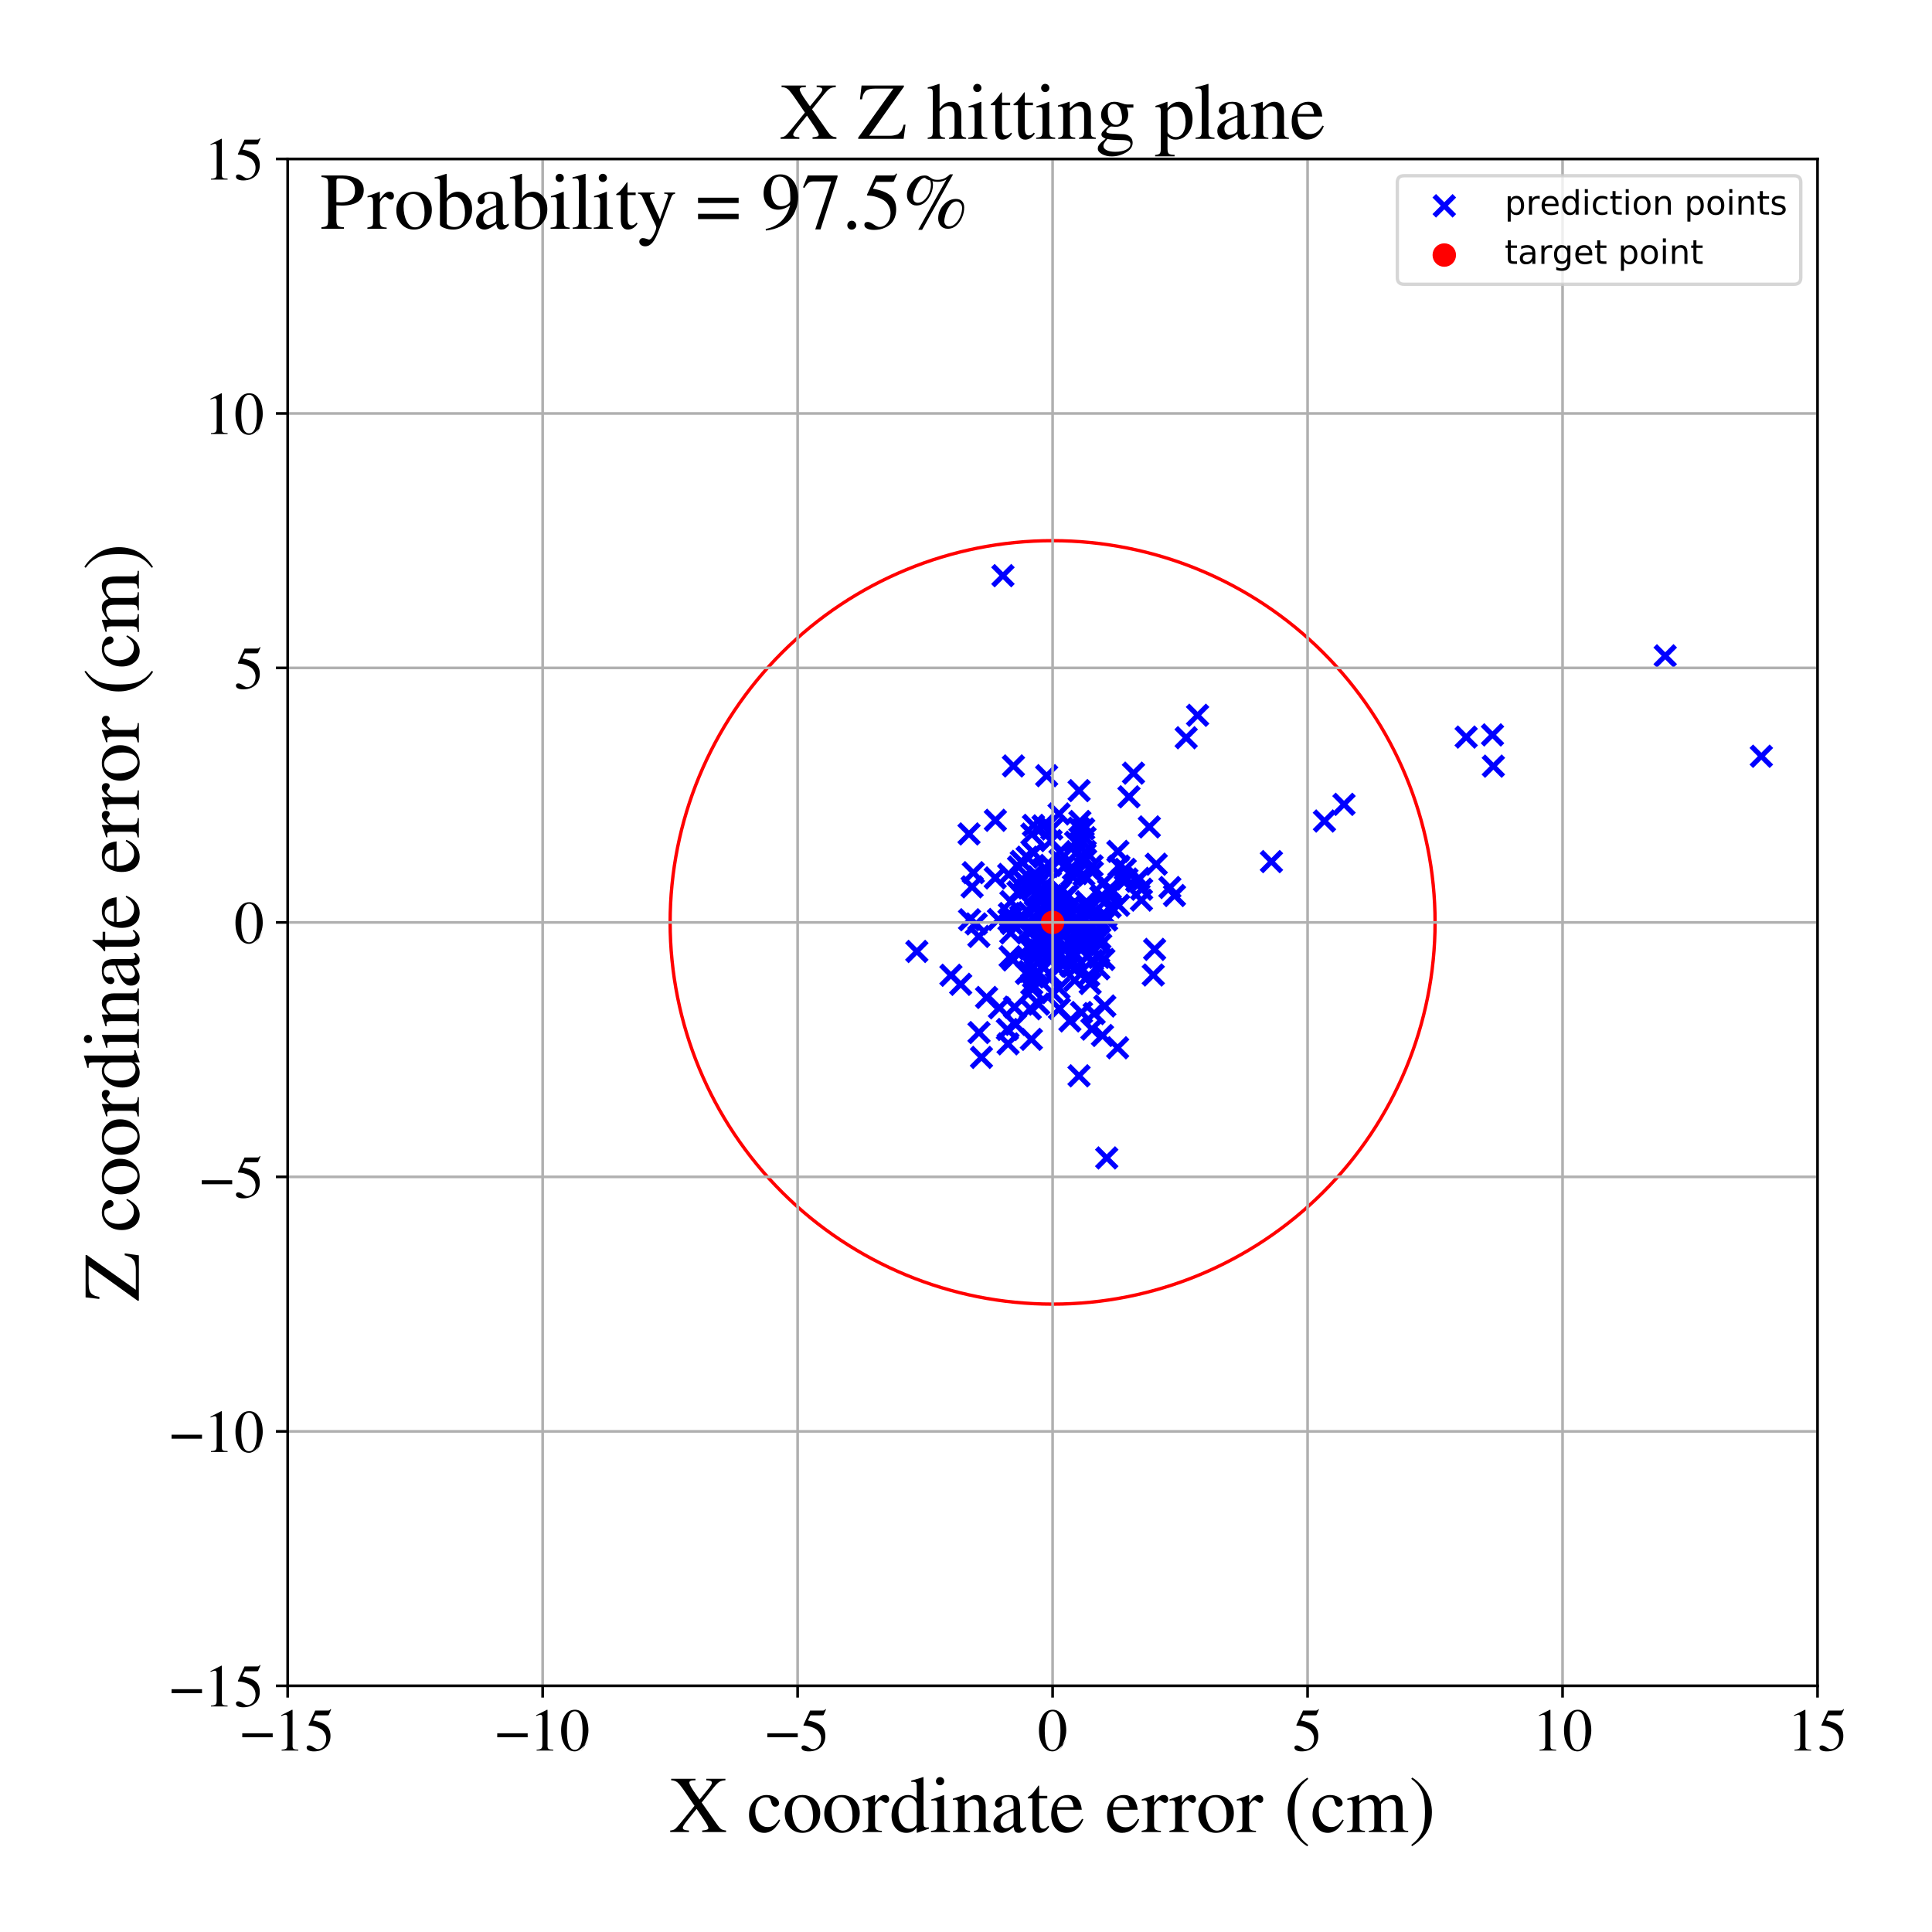 <?xml version="1.0" encoding="utf-8" standalone="no"?>
<!DOCTYPE svg PUBLIC "-//W3C//DTD SVG 1.1//EN"
  "http://www.w3.org/Graphics/SVG/1.1/DTD/svg11.dtd">
<!-- Created with matplotlib (https://matplotlib.org/) -->
<svg height="576pt" version="1.1" viewBox="0 0 576 576" width="576pt" xmlns="http://www.w3.org/2000/svg" xmlns:xlink="http://www.w3.org/1999/xlink">
 <defs>
  <style type="text/css">
*{stroke-linecap:butt;stroke-linejoin:round;}
  </style>
 </defs>
 <g id="figure_1">
  <g id="patch_1">
   <path d="M 0 576 
L 576 576 
L 576 0 
L 0 0 
z
" style="fill:#ffffff;"/>
  </g>
  <g id="axes_1">
   <g id="patch_2">
    <path d="M 85.766 502.609 
L 541.875 502.609 
L 541.875 47.391 
L 85.766 47.391 
z
" style="fill:#ffffff;"/>
   </g>
   <g id="PathCollection_1">
    <defs>
     <path d="M -3 3 
L 3 -3 
M -3 -3 
L 3 3 
" id="m6c822bffc7" style="stroke:#0000ff;stroke-width:1.5;"/>
    </defs>
    <g clip-path="url(#pad6a103017)">
     <use style="fill:#0000ff;stroke:#0000ff;stroke-width:1.5;" x="304.993" xlink:href="#m6c822bffc7" y="262.542"/>
     <use style="fill:#0000ff;stroke:#0000ff;stroke-width:1.5;" x="292.61" xlink:href="#m6c822bffc7" y="315.248"/>
     <use style="fill:#0000ff;stroke:#0000ff;stroke-width:1.5;" x="321.723" xlink:href="#m6c822bffc7" y="235.708"/>
     <use style="fill:#0000ff;stroke:#0000ff;stroke-width:1.5;" x="340.302" xlink:href="#m6c822bffc7" y="268.356"/>
     <use style="fill:#0000ff;stroke:#0000ff;stroke-width:1.5;" x="320.96" xlink:href="#m6c822bffc7" y="260.456"/>
     <use style="fill:#0000ff;stroke:#0000ff;stroke-width:1.5;" x="313.976" xlink:href="#m6c822bffc7" y="282.016"/>
     <use style="fill:#0000ff;stroke:#0000ff;stroke-width:1.5;" x="300.723" xlink:href="#m6c822bffc7" y="260.702"/>
     <use style="fill:#0000ff;stroke:#0000ff;stroke-width:1.5;" x="325.667" xlink:href="#m6c822bffc7" y="283.509"/>
     <use style="fill:#0000ff;stroke:#0000ff;stroke-width:1.5;" x="273.344" xlink:href="#m6c822bffc7" y="283.66"/>
     <use style="fill:#0000ff;stroke:#0000ff;stroke-width:1.5;" x="331.638" xlink:href="#m6c822bffc7" y="266.013"/>
     <use style="fill:#0000ff;stroke:#0000ff;stroke-width:1.5;" x="302.774" xlink:href="#m6c822bffc7" y="305.401"/>
     <use style="fill:#0000ff;stroke:#0000ff;stroke-width:1.5;" x="307.954" xlink:href="#m6c822bffc7" y="273.389"/>
     <use style="fill:#0000ff;stroke:#0000ff;stroke-width:1.5;" x="304.33" xlink:href="#m6c822bffc7" y="273.184"/>
     <use style="fill:#0000ff;stroke:#0000ff;stroke-width:1.5;" x="288.9" xlink:href="#m6c822bffc7" y="248.625"/>
     <use style="fill:#0000ff;stroke:#0000ff;stroke-width:1.5;" x="344.235" xlink:href="#m6c822bffc7" y="283.049"/>
     <use style="fill:#0000ff;stroke:#0000ff;stroke-width:1.5;" x="317.343" xlink:href="#m6c822bffc7" y="273.489"/>
     <use style="fill:#0000ff;stroke:#0000ff;stroke-width:1.5;" x="357.043" xlink:href="#m6c822bffc7" y="213.258"/>
     <use style="fill:#0000ff;stroke:#0000ff;stroke-width:1.5;" x="303.366" xlink:href="#m6c822bffc7" y="274.757"/>
     <use style="fill:#0000ff;stroke:#0000ff;stroke-width:1.5;" x="444.971" xlink:href="#m6c822bffc7" y="219.103"/>
     <use style="fill:#0000ff;stroke:#0000ff;stroke-width:1.5;" x="315.741" xlink:href="#m6c822bffc7" y="242.672"/>
     <use style="fill:#0000ff;stroke:#0000ff;stroke-width:1.5;" x="323.225" xlink:href="#m6c822bffc7" y="278.537"/>
     <use style="fill:#0000ff;stroke:#0000ff;stroke-width:1.5;" x="308.109" xlink:href="#m6c822bffc7" y="246.069"/>
     <use style="fill:#0000ff;stroke:#0000ff;stroke-width:1.5;" x="336.589" xlink:href="#m6c822bffc7" y="237.56"/>
     <use style="fill:#0000ff;stroke:#0000ff;stroke-width:1.5;" x="310.798" xlink:href="#m6c822bffc7" y="288.082"/>
     <use style="fill:#0000ff;stroke:#0000ff;stroke-width:1.5;" x="308.304" xlink:href="#m6c822bffc7" y="260.621"/>
     <use style="fill:#0000ff;stroke:#0000ff;stroke-width:1.5;" x="301.599" xlink:href="#m6c822bffc7" y="275.322"/>
     <use style="fill:#0000ff;stroke:#0000ff;stroke-width:1.5;" x="343.833" xlink:href="#m6c822bffc7" y="290.684"/>
     <use style="fill:#0000ff;stroke:#0000ff;stroke-width:1.5;" x="316.018" xlink:href="#m6c822bffc7" y="253.901"/>
     <use style="fill:#0000ff;stroke:#0000ff;stroke-width:1.5;" x="307.644" xlink:href="#m6c822bffc7" y="248.679"/>
     <use style="fill:#0000ff;stroke:#0000ff;stroke-width:1.5;" x="326.037" xlink:href="#m6c822bffc7" y="274.432"/>
     <use style="fill:#0000ff;stroke:#0000ff;stroke-width:1.5;" x="312.579" xlink:href="#m6c822bffc7" y="282.229"/>
     <use style="fill:#0000ff;stroke:#0000ff;stroke-width:1.5;" x="330.509" xlink:href="#m6c822bffc7" y="265.348"/>
     <use style="fill:#0000ff;stroke:#0000ff;stroke-width:1.5;" x="353.646" xlink:href="#m6c822bffc7" y="219.948"/>
     <use style="fill:#0000ff;stroke:#0000ff;stroke-width:1.5;" x="307.857" xlink:href="#m6c822bffc7" y="294.913"/>
     <use style="fill:#0000ff;stroke:#0000ff;stroke-width:1.5;" x="311.974" xlink:href="#m6c822bffc7" y="279.662"/>
     <use style="fill:#0000ff;stroke:#0000ff;stroke-width:1.5;" x="313.157" xlink:href="#m6c822bffc7" y="258.009"/>
     <use style="fill:#0000ff;stroke:#0000ff;stroke-width:1.5;" x="319.861" xlink:href="#m6c822bffc7" y="275.875"/>
     <use style="fill:#0000ff;stroke:#0000ff;stroke-width:1.5;" x="321.71" xlink:href="#m6c822bffc7" y="281.857"/>
     <use style="fill:#0000ff;stroke:#0000ff;stroke-width:1.5;" x="314.286" xlink:href="#m6c822bffc7" y="275.928"/>
     <use style="fill:#0000ff;stroke:#0000ff;stroke-width:1.5;" x="289.82" xlink:href="#m6c822bffc7" y="264.402"/>
     <use style="fill:#0000ff;stroke:#0000ff;stroke-width:1.5;" x="335.469" xlink:href="#m6c822bffc7" y="259.183"/>
     <use style="fill:#0000ff;stroke:#0000ff;stroke-width:1.5;" x="309.664" xlink:href="#m6c822bffc7" y="299.375"/>
     <use style="fill:#0000ff;stroke:#0000ff;stroke-width:1.5;" x="313.698" xlink:href="#m6c822bffc7" y="280.462"/>
     <use style="fill:#0000ff;stroke:#0000ff;stroke-width:1.5;" x="313.689" xlink:href="#m6c822bffc7" y="295.918"/>
     <use style="fill:#0000ff;stroke:#0000ff;stroke-width:1.5;" x="325.019" xlink:href="#m6c822bffc7" y="293.225"/>
     <use style="fill:#0000ff;stroke:#0000ff;stroke-width:1.5;" x="323.903" xlink:href="#m6c822bffc7" y="268.844"/>
     <use style="fill:#0000ff;stroke:#0000ff;stroke-width:1.5;" x="323.873" xlink:href="#m6c822bffc7" y="279.62"/>
     <use style="fill:#0000ff;stroke:#0000ff;stroke-width:1.5;" x="302.027" xlink:href="#m6c822bffc7" y="286.186"/>
     <use style="fill:#0000ff;stroke:#0000ff;stroke-width:1.5;" x="350.156" xlink:href="#m6c822bffc7" y="266.985"/>
     <use style="fill:#0000ff;stroke:#0000ff;stroke-width:1.5;" x="314.368" xlink:href="#m6c822bffc7" y="271.888"/>
     <use style="fill:#0000ff;stroke:#0000ff;stroke-width:1.5;" x="321.609" xlink:href="#m6c822bffc7" y="246.904"/>
     <use style="fill:#0000ff;stroke:#0000ff;stroke-width:1.5;" x="299.013" xlink:href="#m6c822bffc7" y="171.623"/>
     <use style="fill:#0000ff;stroke:#0000ff;stroke-width:1.5;" x="326.204" xlink:href="#m6c822bffc7" y="302.18"/>
     <use style="fill:#0000ff;stroke:#0000ff;stroke-width:1.5;" x="331.03" xlink:href="#m6c822bffc7" y="264.9"/>
     <use style="fill:#0000ff;stroke:#0000ff;stroke-width:1.5;" x="314.394" xlink:href="#m6c822bffc7" y="270.793"/>
     <use style="fill:#0000ff;stroke:#0000ff;stroke-width:1.5;" x="308.633" xlink:href="#m6c822bffc7" y="266.744"/>
     <use style="fill:#0000ff;stroke:#0000ff;stroke-width:1.5;" x="296.759" xlink:href="#m6c822bffc7" y="244.567"/>
     <use style="fill:#0000ff;stroke:#0000ff;stroke-width:1.5;" x="323.953" xlink:href="#m6c822bffc7" y="270.449"/>
     <use style="fill:#0000ff;stroke:#0000ff;stroke-width:1.5;" x="313.104" xlink:href="#m6c822bffc7" y="277.974"/>
     <use style="fill:#0000ff;stroke:#0000ff;stroke-width:1.5;" x="314.254" xlink:href="#m6c822bffc7" y="278.821"/>
     <use style="fill:#0000ff;stroke:#0000ff;stroke-width:1.5;" x="313.761" xlink:href="#m6c822bffc7" y="278.216"/>
     <use style="fill:#0000ff;stroke:#0000ff;stroke-width:1.5;" x="308.66" xlink:href="#m6c822bffc7" y="284.41"/>
     <use style="fill:#0000ff;stroke:#0000ff;stroke-width:1.5;" x="326.776" xlink:href="#m6c822bffc7" y="278.18"/>
     <use style="fill:#0000ff;stroke:#0000ff;stroke-width:1.5;" x="301.147" xlink:href="#m6c822bffc7" y="285.222"/>
     <use style="fill:#0000ff;stroke:#0000ff;stroke-width:1.5;" x="324.747" xlink:href="#m6c822bffc7" y="271.13"/>
     <use style="fill:#0000ff;stroke:#0000ff;stroke-width:1.5;" x="310.941" xlink:href="#m6c822bffc7" y="267.964"/>
     <use style="fill:#0000ff;stroke:#0000ff;stroke-width:1.5;" x="326.737" xlink:href="#m6c822bffc7" y="279.727"/>
     <use style="fill:#0000ff;stroke:#0000ff;stroke-width:1.5;" x="327.493" xlink:href="#m6c822bffc7" y="273.955"/>
     <use style="fill:#0000ff;stroke:#0000ff;stroke-width:1.5;" x="320.668" xlink:href="#m6c822bffc7" y="251.104"/>
     <use style="fill:#0000ff;stroke:#0000ff;stroke-width:1.5;" x="325.67" xlink:href="#m6c822bffc7" y="260.024"/>
     <use style="fill:#0000ff;stroke:#0000ff;stroke-width:1.5;" x="294.128" xlink:href="#m6c822bffc7" y="297.375"/>
     <use style="fill:#0000ff;stroke:#0000ff;stroke-width:1.5;" x="316.241" xlink:href="#m6c822bffc7" y="265.571"/>
     <use style="fill:#0000ff;stroke:#0000ff;stroke-width:1.5;" x="335.983" xlink:href="#m6c822bffc7" y="262.064"/>
     <use style="fill:#0000ff;stroke:#0000ff;stroke-width:1.5;" x="316.274" xlink:href="#m6c822bffc7" y="272.849"/>
     <use style="fill:#0000ff;stroke:#0000ff;stroke-width:1.5;" x="322.401" xlink:href="#m6c822bffc7" y="280.132"/>
     <use style="fill:#0000ff;stroke:#0000ff;stroke-width:1.5;" x="333.286" xlink:href="#m6c822bffc7" y="253.829"/>
     <use style="fill:#0000ff;stroke:#0000ff;stroke-width:1.5;" x="339.001" xlink:href="#m6c822bffc7" y="262.656"/>
     <use style="fill:#0000ff;stroke:#0000ff;stroke-width:1.5;" x="319.713" xlink:href="#m6c822bffc7" y="272.557"/>
     <use style="fill:#0000ff;stroke:#0000ff;stroke-width:1.5;" x="289.061" xlink:href="#m6c822bffc7" y="274.212"/>
     <use style="fill:#0000ff;stroke:#0000ff;stroke-width:1.5;" x="306.007" xlink:href="#m6c822bffc7" y="290.219"/>
     <use style="fill:#0000ff;stroke:#0000ff;stroke-width:1.5;" x="379.055" xlink:href="#m6c822bffc7" y="256.875"/>
     <use style="fill:#0000ff;stroke:#0000ff;stroke-width:1.5;" x="290.18" xlink:href="#m6c822bffc7" y="260.18"/>
     <use style="fill:#0000ff;stroke:#0000ff;stroke-width:1.5;" x="286.418" xlink:href="#m6c822bffc7" y="293.459"/>
     <use style="fill:#0000ff;stroke:#0000ff;stroke-width:1.5;" x="334.497" xlink:href="#m6c822bffc7" y="262.305"/>
     <use style="fill:#0000ff;stroke:#0000ff;stroke-width:1.5;" x="339.581" xlink:href="#m6c822bffc7" y="261.865"/>
     <use style="fill:#0000ff;stroke:#0000ff;stroke-width:1.5;" x="291.838" xlink:href="#m6c822bffc7" y="279.184"/>
     <use style="fill:#0000ff;stroke:#0000ff;stroke-width:1.5;" x="342.659" xlink:href="#m6c822bffc7" y="246.529"/>
     <use style="fill:#0000ff;stroke:#0000ff;stroke-width:1.5;" x="314.815" xlink:href="#m6c822bffc7" y="288.12"/>
     <use style="fill:#0000ff;stroke:#0000ff;stroke-width:1.5;" x="327.639" xlink:href="#m6c822bffc7" y="285.454"/>
     <use style="fill:#0000ff;stroke:#0000ff;stroke-width:1.5;" x="310.663" xlink:href="#m6c822bffc7" y="271.439"/>
     <use style="fill:#0000ff;stroke:#0000ff;stroke-width:1.5;" x="309.014" xlink:href="#m6c822bffc7" y="285.207"/>
     <use style="fill:#0000ff;stroke:#0000ff;stroke-width:1.5;" x="319.533" xlink:href="#m6c822bffc7" y="261.015"/>
     <use style="fill:#0000ff;stroke:#0000ff;stroke-width:1.5;" x="313.538" xlink:href="#m6c822bffc7" y="290.881"/>
     <use style="fill:#0000ff;stroke:#0000ff;stroke-width:1.5;" x="310.686" xlink:href="#m6c822bffc7" y="273.161"/>
     <use style="fill:#0000ff;stroke:#0000ff;stroke-width:1.5;" x="315.482" xlink:href="#m6c822bffc7" y="266.401"/>
     <use style="fill:#0000ff;stroke:#0000ff;stroke-width:1.5;" x="337.935" xlink:href="#m6c822bffc7" y="230.507"/>
     <use style="fill:#0000ff;stroke:#0000ff;stroke-width:1.5;" x="325.529" xlink:href="#m6c822bffc7" y="306.822"/>
     <use style="fill:#0000ff;stroke:#0000ff;stroke-width:1.5;" x="329.745" xlink:href="#m6c822bffc7" y="273.096"/>
     <use style="fill:#0000ff;stroke:#0000ff;stroke-width:1.5;" x="313.836" xlink:href="#m6c822bffc7" y="285.333"/>
     <use style="fill:#0000ff;stroke:#0000ff;stroke-width:1.5;" x="328.166" xlink:href="#m6c822bffc7" y="281.593"/>
     <use style="fill:#0000ff;stroke:#0000ff;stroke-width:1.5;" x="322.439" xlink:href="#m6c822bffc7" y="301.861"/>
     <use style="fill:#0000ff;stroke:#0000ff;stroke-width:1.5;" x="316.942" xlink:href="#m6c822bffc7" y="272.184"/>
     <use style="fill:#0000ff;stroke:#0000ff;stroke-width:1.5;" x="301.333" xlink:href="#m6c822bffc7" y="278.145"/>
     <use style="fill:#0000ff;stroke:#0000ff;stroke-width:1.5;" x="394.874" xlink:href="#m6c822bffc7" y="244.779"/>
     <use style="fill:#0000ff;stroke:#0000ff;stroke-width:1.5;" x="313.374" xlink:href="#m6c822bffc7" y="250.624"/>
     <use style="fill:#0000ff;stroke:#0000ff;stroke-width:1.5;" x="321.254" xlink:href="#m6c822bffc7" y="275.186"/>
     <use style="fill:#0000ff;stroke:#0000ff;stroke-width:1.5;" x="316.733" xlink:href="#m6c822bffc7" y="273.263"/>
     <use style="fill:#0000ff;stroke:#0000ff;stroke-width:1.5;" x="322.086" xlink:href="#m6c822bffc7" y="278.479"/>
     <use style="fill:#0000ff;stroke:#0000ff;stroke-width:1.5;" x="319.247" xlink:href="#m6c822bffc7" y="287.977"/>
     <use style="fill:#0000ff;stroke:#0000ff;stroke-width:1.5;" x="333.505" xlink:href="#m6c822bffc7" y="269.907"/>
     <use style="fill:#0000ff;stroke:#0000ff;stroke-width:1.5;" x="306.697" xlink:href="#m6c822bffc7" y="272.104"/>
     <use style="fill:#0000ff;stroke:#0000ff;stroke-width:1.5;" x="318.972" xlink:href="#m6c822bffc7" y="304.372"/>
     <use style="fill:#0000ff;stroke:#0000ff;stroke-width:1.5;" x="323.093" xlink:href="#m6c822bffc7" y="247.154"/>
     <use style="fill:#0000ff;stroke:#0000ff;stroke-width:1.5;" x="307.607" xlink:href="#m6c822bffc7" y="293.35"/>
     <use style="fill:#0000ff;stroke:#0000ff;stroke-width:1.5;" x="309.66" xlink:href="#m6c822bffc7" y="267.445"/>
     <use style="fill:#0000ff;stroke:#0000ff;stroke-width:1.5;" x="317.279" xlink:href="#m6c822bffc7" y="258.347"/>
     <use style="fill:#0000ff;stroke:#0000ff;stroke-width:1.5;" x="300.338" xlink:href="#m6c822bffc7" y="306.928"/>
     <use style="fill:#0000ff;stroke:#0000ff;stroke-width:1.5;" x="325.712" xlink:href="#m6c822bffc7" y="286.294"/>
     <use style="fill:#0000ff;stroke:#0000ff;stroke-width:1.5;" x="322.168" xlink:href="#m6c822bffc7" y="281.285"/>
     <use style="fill:#0000ff;stroke:#0000ff;stroke-width:1.5;" x="300.806" xlink:href="#m6c822bffc7" y="274.29"/>
     <use style="fill:#0000ff;stroke:#0000ff;stroke-width:1.5;" x="328.619" xlink:href="#m6c822bffc7" y="267.117"/>
     <use style="fill:#0000ff;stroke:#0000ff;stroke-width:1.5;" x="316.441" xlink:href="#m6c822bffc7" y="274.116"/>
     <use style="fill:#0000ff;stroke:#0000ff;stroke-width:1.5;" x="320.787" xlink:href="#m6c822bffc7" y="281.719"/>
     <use style="fill:#0000ff;stroke:#0000ff;stroke-width:1.5;" x="317.221" xlink:href="#m6c822bffc7" y="267.971"/>
     <use style="fill:#0000ff;stroke:#0000ff;stroke-width:1.5;" x="320.4" xlink:href="#m6c822bffc7" y="292.259"/>
     <use style="fill:#0000ff;stroke:#0000ff;stroke-width:1.5;" x="317.103" xlink:href="#m6c822bffc7" y="282.115"/>
     <use style="fill:#0000ff;stroke:#0000ff;stroke-width:1.5;" x="333.206" xlink:href="#m6c822bffc7" y="312.38"/>
     <use style="fill:#0000ff;stroke:#0000ff;stroke-width:1.5;" x="303.663" xlink:href="#m6c822bffc7" y="258.465"/>
     <use style="fill:#0000ff;stroke:#0000ff;stroke-width:1.5;" x="324.286" xlink:href="#m6c822bffc7" y="285.089"/>
     <use style="fill:#0000ff;stroke:#0000ff;stroke-width:1.5;" x="307.158" xlink:href="#m6c822bffc7" y="300.755"/>
     <use style="fill:#0000ff;stroke:#0000ff;stroke-width:1.5;" x="323.153" xlink:href="#m6c822bffc7" y="260.907"/>
     <use style="fill:#0000ff;stroke:#0000ff;stroke-width:1.5;" x="309.523" xlink:href="#m6c822bffc7" y="261.395"/>
     <use style="fill:#0000ff;stroke:#0000ff;stroke-width:1.5;" x="312.297" xlink:href="#m6c822bffc7" y="285.272"/>
     <use style="fill:#0000ff;stroke:#0000ff;stroke-width:1.5;" x="312.045" xlink:href="#m6c822bffc7" y="231.262"/>
     <use style="fill:#0000ff;stroke:#0000ff;stroke-width:1.5;" x="310.7" xlink:href="#m6c822bffc7" y="271.602"/>
     <use style="fill:#0000ff;stroke:#0000ff;stroke-width:1.5;" x="323.685" xlink:href="#m6c822bffc7" y="256.322"/>
     <use style="fill:#0000ff;stroke:#0000ff;stroke-width:1.5;" x="321.952" xlink:href="#m6c822bffc7" y="244.907"/>
     <use style="fill:#0000ff;stroke:#0000ff;stroke-width:1.5;" x="309.724" xlink:href="#m6c822bffc7" y="290.1"/>
     <use style="fill:#0000ff;stroke:#0000ff;stroke-width:1.5;" x="317.489" xlink:href="#m6c822bffc7" y="267.46"/>
     <use style="fill:#0000ff;stroke:#0000ff;stroke-width:1.5;" x="323.488" xlink:href="#m6c822bffc7" y="249.733"/>
     <use style="fill:#0000ff;stroke:#0000ff;stroke-width:1.5;" x="400.695" xlink:href="#m6c822bffc7" y="239.806"/>
     <use style="fill:#0000ff;stroke:#0000ff;stroke-width:1.5;" x="313.997" xlink:href="#m6c822bffc7" y="283.292"/>
     <use style="fill:#0000ff;stroke:#0000ff;stroke-width:1.5;" x="313.301" xlink:href="#m6c822bffc7" y="272.086"/>
     <use style="fill:#0000ff;stroke:#0000ff;stroke-width:1.5;" x="333.589" xlink:href="#m6c822bffc7" y="258.215"/>
     <use style="fill:#0000ff;stroke:#0000ff;stroke-width:1.5;" x="308.201" xlink:href="#m6c822bffc7" y="281.959"/>
     <use style="fill:#0000ff;stroke:#0000ff;stroke-width:1.5;" x="316.299" xlink:href="#m6c822bffc7" y="273.662"/>
     <use style="fill:#0000ff;stroke:#0000ff;stroke-width:1.5;" x="327.59" xlink:href="#m6c822bffc7" y="288.842"/>
     <use style="fill:#0000ff;stroke:#0000ff;stroke-width:1.5;" x="308.38" xlink:href="#m6c822bffc7" y="264.588"/>
     <use style="fill:#0000ff;stroke:#0000ff;stroke-width:1.5;" x="314.632" xlink:href="#m6c822bffc7" y="266.456"/>
     <use style="fill:#0000ff;stroke:#0000ff;stroke-width:1.5;" x="303.494" xlink:href="#m6c822bffc7" y="265.937"/>
     <use style="fill:#0000ff;stroke:#0000ff;stroke-width:1.5;" x="316.311" xlink:href="#m6c822bffc7" y="287.238"/>
     <use style="fill:#0000ff;stroke:#0000ff;stroke-width:1.5;" x="328.18" xlink:href="#m6c822bffc7" y="267.351"/>
     <use style="fill:#0000ff;stroke:#0000ff;stroke-width:1.5;" x="325.007" xlink:href="#m6c822bffc7" y="275.481"/>
     <use style="fill:#0000ff;stroke:#0000ff;stroke-width:1.5;" x="317.493" xlink:href="#m6c822bffc7" y="267.887"/>
     <use style="fill:#0000ff;stroke:#0000ff;stroke-width:1.5;" x="316.541" xlink:href="#m6c822bffc7" y="271.597"/>
     <use style="fill:#0000ff;stroke:#0000ff;stroke-width:1.5;" x="310.623" xlink:href="#m6c822bffc7" y="262.434"/>
     <use style="fill:#0000ff;stroke:#0000ff;stroke-width:1.5;" x="297.673" xlink:href="#m6c822bffc7" y="274.136"/>
     <use style="fill:#0000ff;stroke:#0000ff;stroke-width:1.5;" x="300.948" xlink:href="#m6c822bffc7" y="272.355"/>
     <use style="fill:#0000ff;stroke:#0000ff;stroke-width:1.5;" x="312.349" xlink:href="#m6c822bffc7" y="281.547"/>
     <use style="fill:#0000ff;stroke:#0000ff;stroke-width:1.5;" x="320.864" xlink:href="#m6c822bffc7" y="254.318"/>
     <use style="fill:#0000ff;stroke:#0000ff;stroke-width:1.5;" x="324.579" xlink:href="#m6c822bffc7" y="290.85"/>
     <use style="fill:#0000ff;stroke:#0000ff;stroke-width:1.5;" x="591.651" xlink:href="#m6c822bffc7" y="197.233"/>
     <use style="fill:#0000ff;stroke:#0000ff;stroke-width:1.5;" x="308.185" xlink:href="#m6c822bffc7" y="283.528"/>
     <use style="fill:#0000ff;stroke:#0000ff;stroke-width:1.5;" x="329.162" xlink:href="#m6c822bffc7" y="269.082"/>
     <use style="fill:#0000ff;stroke:#0000ff;stroke-width:1.5;" x="310.956" xlink:href="#m6c822bffc7" y="246.217"/>
     <use style="fill:#0000ff;stroke:#0000ff;stroke-width:1.5;" x="307.886" xlink:href="#m6c822bffc7" y="277.432"/>
     <use style="fill:#0000ff;stroke:#0000ff;stroke-width:1.5;" x="329.109" xlink:href="#m6c822bffc7" y="286.041"/>
     <use style="fill:#0000ff;stroke:#0000ff;stroke-width:1.5;" x="317.801" xlink:href="#m6c822bffc7" y="271.182"/>
     <use style="fill:#0000ff;stroke:#0000ff;stroke-width:1.5;" x="321.698" xlink:href="#m6c822bffc7" y="320.738"/>
     <use style="fill:#0000ff;stroke:#0000ff;stroke-width:1.5;" x="306.585" xlink:href="#m6c822bffc7" y="264.718"/>
     <use style="fill:#0000ff;stroke:#0000ff;stroke-width:1.5;" x="313.579" xlink:href="#m6c822bffc7" y="247.159"/>
     <use style="fill:#0000ff;stroke:#0000ff;stroke-width:1.5;" x="319.239" xlink:href="#m6c822bffc7" y="281.336"/>
     <use style="fill:#0000ff;stroke:#0000ff;stroke-width:1.5;" x="325.595" xlink:href="#m6c822bffc7" y="258.143"/>
     <use style="fill:#0000ff;stroke:#0000ff;stroke-width:1.5;" x="340.361" xlink:href="#m6c822bffc7" y="265.113"/>
     <use style="fill:#0000ff;stroke:#0000ff;stroke-width:1.5;" x="307.032" xlink:href="#m6c822bffc7" y="282.795"/>
     <use style="fill:#0000ff;stroke:#0000ff;stroke-width:1.5;" x="306.351" xlink:href="#m6c822bffc7" y="277.542"/>
     <use style="fill:#0000ff;stroke:#0000ff;stroke-width:1.5;" x="296.719" xlink:href="#m6c822bffc7" y="261.737"/>
     <use style="fill:#0000ff;stroke:#0000ff;stroke-width:1.5;" x="329.909" xlink:href="#m6c822bffc7" y="274.287"/>
     <use style="fill:#0000ff;stroke:#0000ff;stroke-width:1.5;" x="312.705" xlink:href="#m6c822bffc7" y="279.443"/>
     <use style="fill:#0000ff;stroke:#0000ff;stroke-width:1.5;" x="314.349" xlink:href="#m6c822bffc7" y="268.259"/>
     <use style="fill:#0000ff;stroke:#0000ff;stroke-width:1.5;" x="344.719" xlink:href="#m6c822bffc7" y="257.651"/>
     <use style="fill:#0000ff;stroke:#0000ff;stroke-width:1.5;" x="318.404" xlink:href="#m6c822bffc7" y="266.981"/>
     <use style="fill:#0000ff;stroke:#0000ff;stroke-width:1.5;" x="348.777" xlink:href="#m6c822bffc7" y="264.604"/>
     <use style="fill:#0000ff;stroke:#0000ff;stroke-width:1.5;" x="313.555" xlink:href="#m6c822bffc7" y="286.073"/>
     <use style="fill:#0000ff;stroke:#0000ff;stroke-width:1.5;" x="315.195" xlink:href="#m6c822bffc7" y="276.912"/>
     <use style="fill:#0000ff;stroke:#0000ff;stroke-width:1.5;" x="323.249" xlink:href="#m6c822bffc7" y="277.907"/>
     <use style="fill:#0000ff;stroke:#0000ff;stroke-width:1.5;" x="437.12" xlink:href="#m6c822bffc7" y="219.756"/>
     <use style="fill:#0000ff;stroke:#0000ff;stroke-width:1.5;" x="315.116" xlink:href="#m6c822bffc7" y="268.446"/>
     <use style="fill:#0000ff;stroke:#0000ff;stroke-width:1.5;" x="308.913" xlink:href="#m6c822bffc7" y="264.271"/>
     <use style="fill:#0000ff;stroke:#0000ff;stroke-width:1.5;" x="329.957" xlink:href="#m6c822bffc7" y="345.223"/>
     <use style="fill:#0000ff;stroke:#0000ff;stroke-width:1.5;" x="316.789" xlink:href="#m6c822bffc7" y="277.686"/>
     <use style="fill:#0000ff;stroke:#0000ff;stroke-width:1.5;" x="309.866" xlink:href="#m6c822bffc7" y="283.239"/>
     <use style="fill:#0000ff;stroke:#0000ff;stroke-width:1.5;" x="302.455" xlink:href="#m6c822bffc7" y="300.284"/>
     <use style="fill:#0000ff;stroke:#0000ff;stroke-width:1.5;" x="302.142" xlink:href="#m6c822bffc7" y="228.355"/>
     <use style="fill:#0000ff;stroke:#0000ff;stroke-width:1.5;" x="315.73" xlink:href="#m6c822bffc7" y="294.626"/>
     <use style="fill:#0000ff;stroke:#0000ff;stroke-width:1.5;" x="445.223" xlink:href="#m6c822bffc7" y="228.418"/>
     <use style="fill:#0000ff;stroke:#0000ff;stroke-width:1.5;" x="525.122" xlink:href="#m6c822bffc7" y="225.469"/>
     <use style="fill:#0000ff;stroke:#0000ff;stroke-width:1.5;" x="310.561" xlink:href="#m6c822bffc7" y="265.01"/>
     <use style="fill:#0000ff;stroke:#0000ff;stroke-width:1.5;" x="308.17" xlink:href="#m6c822bffc7" y="254.233"/>
     <use style="fill:#0000ff;stroke:#0000ff;stroke-width:1.5;" x="323.553" xlink:href="#m6c822bffc7" y="253.86"/>
     <use style="fill:#0000ff;stroke:#0000ff;stroke-width:1.5;" x="320.346" xlink:href="#m6c822bffc7" y="284.99"/>
     <use style="fill:#0000ff;stroke:#0000ff;stroke-width:1.5;" x="316.473" xlink:href="#m6c822bffc7" y="274.819"/>
     <use style="fill:#0000ff;stroke:#0000ff;stroke-width:1.5;" x="323.944" xlink:href="#m6c822bffc7" y="276.134"/>
     <use style="fill:#0000ff;stroke:#0000ff;stroke-width:1.5;" x="316.009" xlink:href="#m6c822bffc7" y="256.403"/>
     <use style="fill:#0000ff;stroke:#0000ff;stroke-width:1.5;" x="330.972" xlink:href="#m6c822bffc7" y="270.406"/>
     <use style="fill:#0000ff;stroke:#0000ff;stroke-width:1.5;" x="329.386" xlink:href="#m6c822bffc7" y="299.924"/>
     <use style="fill:#0000ff;stroke:#0000ff;stroke-width:1.5;" x="304.48" xlink:href="#m6c822bffc7" y="256.806"/>
     <use style="fill:#0000ff;stroke:#0000ff;stroke-width:1.5;" x="283.505" xlink:href="#m6c822bffc7" y="290.764"/>
     <use style="fill:#0000ff;stroke:#0000ff;stroke-width:1.5;" x="326.613" xlink:href="#m6c822bffc7" y="278.299"/>
     <use style="fill:#0000ff;stroke:#0000ff;stroke-width:1.5;" x="315.864" xlink:href="#m6c822bffc7" y="300.711"/>
     <use style="fill:#0000ff;stroke:#0000ff;stroke-width:1.5;" x="320.022" xlink:href="#m6c822bffc7" y="259.087"/>
     <use style="fill:#0000ff;stroke:#0000ff;stroke-width:1.5;" x="328.687" xlink:href="#m6c822bffc7" y="308.708"/>
     <use style="fill:#0000ff;stroke:#0000ff;stroke-width:1.5;" x="300.545" xlink:href="#m6c822bffc7" y="311.198"/>
     <use style="fill:#0000ff;stroke:#0000ff;stroke-width:1.5;" x="338.907" xlink:href="#m6c822bffc7" y="262.687"/>
     <use style="fill:#0000ff;stroke:#0000ff;stroke-width:1.5;" x="307.487" xlink:href="#m6c822bffc7" y="309.864"/>
     <use style="fill:#0000ff;stroke:#0000ff;stroke-width:1.5;" x="319.416" xlink:href="#m6c822bffc7" y="269.911"/>
     <use style="fill:#0000ff;stroke:#0000ff;stroke-width:1.5;" x="320.365" xlink:href="#m6c822bffc7" y="275.616"/>
     <use style="fill:#0000ff;stroke:#0000ff;stroke-width:1.5;" x="322.199" xlink:href="#m6c822bffc7" y="255.9"/>
     <use style="fill:#0000ff;stroke:#0000ff;stroke-width:1.5;" x="311.352" xlink:href="#m6c822bffc7" y="258.89"/>
     <use style="fill:#0000ff;stroke:#0000ff;stroke-width:1.5;" x="304.045" xlink:href="#m6c822bffc7" y="275.274"/>
     <use style="fill:#0000ff;stroke:#0000ff;stroke-width:1.5;" x="319.789" xlink:href="#m6c822bffc7" y="276.71"/>
     <use style="fill:#0000ff;stroke:#0000ff;stroke-width:1.5;" x="322.271" xlink:href="#m6c822bffc7" y="275.198"/>
     <use style="fill:#0000ff;stroke:#0000ff;stroke-width:1.5;" x="291.877" xlink:href="#m6c822bffc7" y="307.848"/>
     <use style="fill:#0000ff;stroke:#0000ff;stroke-width:1.5;" x="322.932" xlink:href="#m6c822bffc7" y="251.103"/>
     <use style="fill:#0000ff;stroke:#0000ff;stroke-width:1.5;" x="304.696" xlink:href="#m6c822bffc7" y="262.108"/>
     <use style="fill:#0000ff;stroke:#0000ff;stroke-width:1.5;" x="313.332" xlink:href="#m6c822bffc7" y="275.497"/>
     <use style="fill:#0000ff;stroke:#0000ff;stroke-width:1.5;" x="308.876" xlink:href="#m6c822bffc7" y="290.746"/>
     <use style="fill:#0000ff;stroke:#0000ff;stroke-width:1.5;" x="329.071" xlink:href="#m6c822bffc7" y="263.161"/>
     <use style="fill:#0000ff;stroke:#0000ff;stroke-width:1.5;" x="306.225" xlink:href="#m6c822bffc7" y="255.557"/>
     <use style="fill:#0000ff;stroke:#0000ff;stroke-width:1.5;" x="308.121" xlink:href="#m6c822bffc7" y="291.281"/>
     <use style="fill:#0000ff;stroke:#0000ff;stroke-width:1.5;" x="305.392" xlink:href="#m6c822bffc7" y="273.89"/>
     <use style="fill:#0000ff;stroke:#0000ff;stroke-width:1.5;" x="321.204" xlink:href="#m6c822bffc7" y="288.2"/>
     <use style="fill:#0000ff;stroke:#0000ff;stroke-width:1.5;" x="297.978" xlink:href="#m6c822bffc7" y="300.461"/>
     <use style="fill:#0000ff;stroke:#0000ff;stroke-width:1.5;" x="314.176" xlink:href="#m6c822bffc7" y="274.57"/>
     <use style="fill:#0000ff;stroke:#0000ff;stroke-width:1.5;" x="306.899" xlink:href="#m6c822bffc7" y="289.611"/>
     <use style="fill:#0000ff;stroke:#0000ff;stroke-width:1.5;" x="322.858" xlink:href="#m6c822bffc7" y="255.86"/>
     <use style="fill:#0000ff;stroke:#0000ff;stroke-width:1.5;" x="327.918" xlink:href="#m6c822bffc7" y="279.724"/>
     <use style="fill:#0000ff;stroke:#0000ff;stroke-width:1.5;" x="291.045" xlink:href="#m6c822bffc7" y="275.455"/>
     <use style="fill:#0000ff;stroke:#0000ff;stroke-width:1.5;" x="301.385" xlink:href="#m6c822bffc7" y="268.795"/>
     <use style="fill:#0000ff;stroke:#0000ff;stroke-width:1.5;" x="306.688" xlink:href="#m6c822bffc7" y="282.115"/>
     <use style="fill:#0000ff;stroke:#0000ff;stroke-width:1.5;" x="496.459" xlink:href="#m6c822bffc7" y="195.534"/>
     <use style="fill:#0000ff;stroke:#0000ff;stroke-width:1.5;" x="309.632" xlink:href="#m6c822bffc7" y="265.737"/>
    </g>
   </g>
   <g id="PathCollection_2">
    <defs>
     <path d="M 0 3 
C 0.796 3 1.559 2.684 2.121 2.121 
C 2.684 1.559 3 0.796 3 0 
C 3 -0.796 2.684 -1.559 2.121 -2.121 
C 1.559 -2.684 0.796 -3 0 -3 
C -0.796 -3 -1.559 -2.684 -2.121 -2.121 
C -2.684 -1.559 -3 -0.796 -3 0 
C -3 0.796 -2.684 1.559 -2.121 2.121 
C -1.559 2.684 -0.796 3 0 3 
z
" id="m1fd649d6c0" style="stroke:#ff0000;"/>
    </defs>
    <g clip-path="url(#pad6a103017)">
     <use style="fill:#ff0000;stroke:#ff0000;" x="313.82" xlink:href="#m1fd649d6c0" y="275"/>
    </g>
   </g>
   <g id="patch_3">
    <path clip-path="url(#pad6a103017)" d="M 313.82 388.805 
C 344.061 388.805 373.067 376.814 394.45 355.472 
C 415.833 334.131 427.848 305.181 427.848 275 
C 427.848 244.819 415.833 215.869 394.45 194.528 
C 373.067 173.186 344.061 161.195 313.82 161.195 
C 283.58 161.195 254.574 173.186 233.191 194.528 
C 211.808 215.869 199.793 244.819 199.793 275 
C 199.793 305.181 211.808 334.131 233.191 355.472 
C 254.574 376.814 283.58 388.805 313.82 388.805 
z
" style="fill:none;stroke:#ff0000;stroke-linejoin:miter;"/>
   </g>
   <g id="matplotlib.axis_1">
    <g id="xtick_1">
     <g id="line2d_1">
      <path clip-path="url(#pad6a103017)" d="M 85.766 502.609 
L 85.766 47.391 
" style="fill:none;stroke:#b0b0b0;stroke-linecap:square;stroke-width:0.8;"/>
     </g>
     <g id="line2d_2">
      <defs>
       <path d="M 0 0 
L 0 3.5 
" id="mc6265088bf" style="stroke:#000000;stroke-width:0.8;"/>
      </defs>
      <g>
       <use style="stroke:#000000;stroke-width:0.8;" x="85.766" xlink:href="#mc6265088bf" y="502.609"/>
      </g>
     </g>
     <g id="text_1">
      <!-- −15 -->
      <defs>
       <path d="M 3 22 
L 3 28.594 
L 53.406 28.594 
L 53.406 22 
z
" id="FreeSerif-8722"/>
       <path d="M 18.297 59.297 
Q 16.5 59.297 11.094 57.094 
L 11.094 58.5 
L 29.094 67.594 
L 29.906 67.406 
L 29.906 7.406 
Q 29.906 3.797 31.703 2.688 
Q 33.5 1.594 39.406 1.5 
L 39.406 0 
L 11.797 0 
L 11.797 1.5 
Q 17.406 1.703 19.344 3.141 
Q 21.297 4.594 21.297 9.297 
L 21.297 54.594 
Q 21.297 59.297 18.297 59.297 
z
" id="FreeSerif-49"/>
       <path d="M 35.703 19.406 
Q 35.703 24.703 33.344 28.797 
Q 31 32.906 27.641 35.156 
Q 24.297 37.406 20.141 38.844 
Q 16 40.297 12.953 40.75 
Q 9.906 41.203 7.594 41.203 
Q 6.406 41.203 6.406 42 
Q 6.406 42.297 6.5 42.5 
L 17.406 66.203 
L 38.297 66.203 
Q 39.906 66.203 40.844 66.703 
Q 41.797 67.203 42.906 68.797 
L 43.797 68.094 
L 40 59.203 
Q 39.594 58.297 37.703 58.297 
L 18.094 58.297 
L 13.906 49.797 
Q 28.5 47.203 35.594 41.344 
Q 42.703 35.5 42.703 24.203 
Q 42.703 18.297 40.844 13.688 
Q 39 9.094 36.141 6.297 
Q 33.297 3.5 29.547 1.703 
Q 25.797 -0.094 22.344 -0.75 
Q 18.906 -1.406 15.406 -1.406 
Q 9.797 -1.406 6.5 0.25 
Q 3.203 1.906 3.203 4.797 
Q 3.203 8.5 7.5 8.5 
Q 10.297 8.5 14.75 5.391 
Q 19.203 2.297 21.797 2.297 
Q 27.703 2.297 31.703 7.25 
Q 35.703 12.203 35.703 19.406 
z
" id="FreeSerif-53"/>
      </defs>
      <g transform="translate(71.689 521.903)scale(0.18 -0.18)">
       <use xlink:href="#FreeSerif-8722"/>
       <use x="56.4" xlink:href="#FreeSerif-49"/>
       <use x="106.4" xlink:href="#FreeSerif-53"/>
      </g>
     </g>
    </g>
    <g id="xtick_2">
     <g id="line2d_3">
      <path clip-path="url(#pad6a103017)" d="M 161.784 502.609 
L 161.784 47.391 
" style="fill:none;stroke:#b0b0b0;stroke-linecap:square;stroke-width:0.8;"/>
     </g>
     <g id="line2d_4">
      <g>
       <use style="stroke:#000000;stroke-width:0.8;" x="161.784" xlink:href="#mc6265088bf" y="502.609"/>
      </g>
     </g>
     <g id="text_2">
      <!-- −10 -->
      <defs>
       <path d="M 47.594 17.797 
Q 35.203 -1.406 25 -1.406 
Q 14.797 -1.406 8.594 8.391 
Q 2.406 18.203 2.406 33.594 
Q 2.406 48.094 8.594 57.844 
Q 14.797 67.594 25.406 67.594 
Q 35.203 67.594 41.391 58 
Q 47.594 48.406 47.594 33 
Q 47.594 17.797 35.203 -1.406 
z
M 25.094 65 
Q 12 65 12 32.703 
Q 12 1.203 25 1.203 
Q 38 1.203 38 32.797 
Q 38 48.5 34.703 56.75 
Q 31.406 65 25.094 65 
z
" id="FreeSerif-48"/>
      </defs>
      <g transform="translate(147.707 521.903)scale(0.18 -0.18)">
       <use xlink:href="#FreeSerif-8722"/>
       <use x="56.4" xlink:href="#FreeSerif-49"/>
       <use x="106.4" xlink:href="#FreeSerif-48"/>
      </g>
     </g>
    </g>
    <g id="xtick_3">
     <g id="line2d_5">
      <path clip-path="url(#pad6a103017)" d="M 237.802 502.609 
L 237.802 47.391 
" style="fill:none;stroke:#b0b0b0;stroke-linecap:square;stroke-width:0.8;"/>
     </g>
     <g id="line2d_6">
      <g>
       <use style="stroke:#000000;stroke-width:0.8;" x="237.802" xlink:href="#mc6265088bf" y="502.609"/>
      </g>
     </g>
     <g id="text_3">
      <!-- −5 -->
      <g transform="translate(228.226 521.903)scale(0.18 -0.18)">
       <use xlink:href="#FreeSerif-8722"/>
       <use x="56.4" xlink:href="#FreeSerif-53"/>
      </g>
     </g>
    </g>
    <g id="xtick_4">
     <g id="line2d_7">
      <path clip-path="url(#pad6a103017)" d="M 313.82 502.609 
L 313.82 47.391 
" style="fill:none;stroke:#b0b0b0;stroke-linecap:square;stroke-width:0.8;"/>
     </g>
     <g id="line2d_8">
      <g>
       <use style="stroke:#000000;stroke-width:0.8;" x="313.82" xlink:href="#mc6265088bf" y="502.609"/>
      </g>
     </g>
     <g id="text_4">
      <!-- 0 -->
      <g transform="translate(309.32 521.903)scale(0.18 -0.18)">
       <use xlink:href="#FreeSerif-48"/>
      </g>
     </g>
    </g>
    <g id="xtick_5">
     <g id="line2d_9">
      <path clip-path="url(#pad6a103017)" d="M 389.839 502.609 
L 389.839 47.391 
" style="fill:none;stroke:#b0b0b0;stroke-linecap:square;stroke-width:0.8;"/>
     </g>
     <g id="line2d_10">
      <g>
       <use style="stroke:#000000;stroke-width:0.8;" x="389.839" xlink:href="#mc6265088bf" y="502.609"/>
      </g>
     </g>
     <g id="text_5">
      <!-- 5 -->
      <g transform="translate(385.339 521.903)scale(0.18 -0.18)">
       <use xlink:href="#FreeSerif-53"/>
      </g>
     </g>
    </g>
    <g id="xtick_6">
     <g id="line2d_11">
      <path clip-path="url(#pad6a103017)" d="M 465.857 502.609 
L 465.857 47.391 
" style="fill:none;stroke:#b0b0b0;stroke-linecap:square;stroke-width:0.8;"/>
     </g>
     <g id="line2d_12">
      <g>
       <use style="stroke:#000000;stroke-width:0.8;" x="465.857" xlink:href="#mc6265088bf" y="502.609"/>
      </g>
     </g>
     <g id="text_6">
      <!-- 10 -->
      <g transform="translate(456.857 521.903)scale(0.18 -0.18)">
       <use xlink:href="#FreeSerif-49"/>
       <use x="50" xlink:href="#FreeSerif-48"/>
      </g>
     </g>
    </g>
    <g id="xtick_7">
     <g id="line2d_13">
      <path clip-path="url(#pad6a103017)" d="M 541.875 502.609 
L 541.875 47.391 
" style="fill:none;stroke:#b0b0b0;stroke-linecap:square;stroke-width:0.8;"/>
     </g>
     <g id="line2d_14">
      <g>
       <use style="stroke:#000000;stroke-width:0.8;" x="541.875" xlink:href="#mc6265088bf" y="502.609"/>
      </g>
     </g>
     <g id="text_7">
      <!-- 15 -->
      <g transform="translate(532.875 521.903)scale(0.18 -0.18)">
       <use xlink:href="#FreeSerif-49"/>
       <use x="50" xlink:href="#FreeSerif-53"/>
      </g>
     </g>
    </g>
    <g id="text_8">
     <!-- X coordinate error (cm) -->
     <defs>
      <path d="M 69.594 66.203 
L 69.594 64.297 
Q 64.703 64 62.047 62.344 
Q 59.406 60.703 54.703 54.906 
L 40.094 36.703 
L 59.297 9.297 
Q 62.297 5 64.297 3.703 
Q 66.297 2.406 70.406 1.906 
L 70.406 0 
L 40.703 0 
L 40.703 1.906 
Q 44.797 2.297 46.594 2.938 
Q 48.406 3.594 48.406 5 
Q 48.406 7.203 43.297 14.797 
L 33.797 28.797 
L 21.906 14 
Q 16.703 7.5 16.703 5.406 
Q 16.703 3.703 18.297 2.953 
Q 19.906 2.203 24.297 1.906 
L 24.297 0 
L 1 0 
L 1 1.906 
Q 4.906 2.203 7 3.797 
Q 9.094 5.406 15.5 13.297 
L 31.203 32.594 
L 20.297 48.594 
Q 13.297 58.906 10.25 61.5 
Q 7.203 64.094 2.203 64.297 
L 2.203 66.203 
L 32.406 66.203 
L 32.406 64.297 
L 29.594 64.203 
Q 24.797 64.094 24.797 61.297 
Q 24.797 58.094 33.297 46.297 
L 37.5 40.406 
L 48.797 54.203 
Q 52.797 59.203 52.797 61.094 
Q 52.797 62.797 51.344 63.438 
Q 49.906 64.094 45.797 64.297 
L 45.797 66.203 
z
" id="FreeSerif-88"/>
      <path id="FreeSerif-32"/>
      <path d="M 2.5 21.297 
Q 2.5 32.406 9.047 39.203 
Q 15.594 46 24.406 46 
Q 30.703 46 35.25 42.953 
Q 39.797 39.906 39.797 35.703 
Q 39.797 34 38.391 32.75 
Q 37 31.5 35 31.5 
Q 31.594 31.5 30.297 36.094 
L 29.703 38.297 
Q 28.906 41.094 27.703 42.094 
Q 26.5 43.094 23.797 43.094 
Q 17.703 43.094 13.953 38.25 
Q 10.203 33.406 10.203 25.703 
Q 10.203 17.094 14.547 11.641 
Q 18.906 6.203 25.703 6.203 
Q 30 6.203 33.094 8.25 
Q 36.203 10.297 39.797 15.594 
L 41.203 14.703 
Q 40.203 12.703 39.453 11.391 
Q 38.703 10.094 36.75 7.5 
Q 34.797 4.906 32.891 3.297 
Q 31 1.703 27.891 0.344 
Q 24.797 -1 21.5 -1 
Q 13.203 -1 7.844 5.25 
Q 2.5 11.5 2.5 21.297 
z
" id="FreeSerif-99"/>
      <path d="M 24.594 46 
Q 34.203 46 40.391 39.594 
Q 46.594 33.203 46.594 23.406 
Q 46.594 13 40.188 6 
Q 33.797 -1 24.391 -1 
Q 15 -1 8.75 5.75 
Q 2.5 12.5 2.5 22.594 
Q 2.5 32.906 8.641 39.453 
Q 14.797 46 24.594 46 
z
M 11.5 27.5 
Q 11.5 16.797 15.391 9.297 
Q 19.297 1.797 25.594 1.797 
Q 31.203 1.797 34.391 6.594 
Q 37.594 11.406 37.594 19.906 
Q 37.594 30.203 33.594 36.703 
Q 29.594 43.203 23.297 43.203 
Q 18 43.203 14.75 38.891 
Q 11.5 34.594 11.5 27.5 
z
" id="FreeSerif-111"/>
      <path d="M 30.094 36.203 
Q 28.594 36.203 26.391 37.953 
Q 24.203 39.703 23.5 39.703 
Q 21.5 39.703 19 36.797 
Q 16.5 33.906 16.5 31.5 
L 16.5 9 
Q 16.5 4.703 18.203 3.203 
Q 19.906 1.703 25 1.5 
L 25 0 
L 1 0 
L 1 1.5 
Q 5.797 2.406 6.938 3.5 
Q 8.094 4.594 8.094 8.406 
L 8.094 33.406 
Q 8.094 36.703 7.344 38.047 
Q 6.594 39.406 4.703 39.406 
Q 3.094 39.406 1.203 39 
L 1.203 40.594 
Q 9.203 43.203 16 46 
L 16.5 45.797 
L 16.5 36.594 
Q 20.203 41.906 22.797 43.953 
Q 25.406 46 28.5 46 
Q 31.094 46 32.547 44.594 
Q 34 43.203 34 40.703 
Q 34 38.594 32.953 37.391 
Q 31.906 36.203 30.094 36.203 
z
" id="FreeSerif-114"/>
      <path d="M 34.203 -1 
L 33.797 -0.703 
L 33.797 5.703 
Q 29 -1 21 -1 
Q 12.703 -1 7.594 4.953 
Q 2.5 10.906 2.5 20.5 
Q 2.5 31.094 8.594 38.547 
Q 14.703 46 23.297 46 
Q 28.703 46 33.797 41.703 
L 33.797 57.297 
Q 33.797 60.406 32.891 61.406 
Q 32 62.406 29.203 62.406 
Q 27.797 62.406 27 62.297 
L 27 63.906 
Q 36.094 66.297 41.703 68.297 
L 42.203 68.094 
L 42.203 11.406 
Q 42.203 7.906 43.047 6.797 
Q 43.906 5.703 46.594 5.703 
Q 47.094 5.703 48.906 5.797 
L 48.906 4.203 
z
M 24.906 4.203 
Q 28.703 4.203 31.25 6.344 
Q 33.797 8.5 33.797 10.203 
L 33.797 33.203 
Q 33.797 37.203 30.688 40.203 
Q 27.594 43.203 23.594 43.203 
Q 17.906 43.203 14.5 38.094 
Q 11.094 33 11.094 24.5 
Q 11.094 15.297 14.891 9.75 
Q 18.703 4.203 24.906 4.203 
z
" id="FreeSerif-100"/>
      <path d="M 6.203 39.297 
Q 4 39.297 2 39 
L 2 40.5 
Q 9 42.5 17.5 46 
L 17.906 45.703 
L 17.906 10.203 
Q 17.906 4.797 19.156 3.344 
Q 20.406 1.906 25.297 1.5 
L 25.297 0 
L 1.594 0 
L 1.594 1.5 
Q 6.797 1.797 8.141 3.297 
Q 9.5 4.797 9.5 10.203 
L 9.5 33.406 
Q 9.5 36.703 8.75 38 
Q 8 39.297 6.203 39.297 
z
M 12.797 68.297 
Q 15 68.297 16.5 66.797 
Q 18 65.297 18 63.203 
Q 18 61 16.5 59.547 
Q 15 58.094 12.797 58.094 
Q 10.703 58.094 9.25 59.594 
Q 7.797 61.094 7.797 63.188 
Q 7.797 65.297 9.297 66.797 
Q 10.797 68.297 12.797 68.297 
z
" id="FreeSerif-105"/>
      <path d="M 1 39.797 
L 1 41.5 
Q 8.406 43.703 14.797 46 
L 15.5 45.797 
L 15.5 37.906 
Q 20.594 42.703 23.547 44.344 
Q 26.5 46 30 46 
Q 35.5 46 38.641 42.047 
Q 41.797 38.094 41.797 31 
L 41.797 8.094 
Q 41.797 4.406 43 3.156 
Q 44.203 1.906 47.906 1.5 
L 47.906 0 
L 27.094 0 
L 27.094 1.5 
Q 30.906 1.797 32.156 3.5 
Q 33.406 5.203 33.406 9.906 
L 33.406 30.797 
Q 33.406 40.5 26.094 40.5 
Q 23.594 40.5 21.5 39.344 
Q 19.406 38.203 15.797 34.797 
L 15.797 6.703 
Q 15.797 4 17.188 2.891 
Q 18.594 1.797 22.406 1.5 
L 22.406 0 
L 1.203 0 
L 1.203 1.5 
Q 5 1.797 6.203 3.25 
Q 7.406 4.703 7.406 9 
L 7.406 33.797 
Q 7.406 37.5 6.594 38.844 
Q 5.797 40.203 3.703 40.203 
Q 1.797 40.203 1 39.797 
z
" id="FreeSerif-110"/>
      <path d="M 2.5 9.703 
Q 2.5 11.5 2.891 13.047 
Q 3.297 14.594 4.297 15.938 
Q 5.297 17.297 6.188 18.391 
Q 7.094 19.5 8.891 20.641 
Q 10.703 21.797 11.891 22.547 
Q 13.094 23.297 15.547 24.344 
Q 18 25.406 19.297 25.953 
Q 20.594 26.5 23.391 27.594 
Q 26.203 28.703 27.5 29.203 
L 27.5 35.297 
Q 27.5 43.594 19.906 43.594 
Q 16.906 43.594 14.797 42.141 
Q 12.703 40.703 12.703 38.703 
Q 12.703 37.906 12.953 36.5 
Q 13.203 35.094 13.203 34.703 
Q 13.203 33 11.844 31.75 
Q 10.5 30.5 8.703 30.5 
Q 7 30.5 5.703 31.797 
Q 4.406 33.094 4.406 34.797 
Q 4.406 39.5 9.25 42.75 
Q 14.094 46 21.203 46 
Q 29.406 46 32.5 42.047 
Q 35.594 38.094 35.594 30 
L 35.594 10.5 
Q 35.594 7.203 36.25 5.953 
Q 36.906 4.703 38.594 4.703 
Q 40.703 4.703 43 6.594 
L 43 4 
Q 40.406 1.094 38.453 0.047 
Q 36.5 -1 34 -1 
Q 30.906 -1 29.453 0.703 
Q 28 2.406 27.594 6.297 
Q 19 -1 13 -1 
Q 8.406 -1 5.453 2 
Q 2.5 5 2.5 9.703 
z
M 27.5 12.297 
L 27.5 26.797 
Q 18.5 23.5 14.891 20.391 
Q 11.297 17.297 11.297 12.906 
Q 11.297 8.797 13.297 6.797 
Q 15.297 4.797 17.594 4.797 
Q 21 4.797 24.906 7.094 
Q 26.5 8 27 9 
Q 27.5 10 27.5 12.297 
z
" id="FreeSerif-97"/>
      <path d="M 25.906 45 
L 25.906 41.797 
L 15.797 41.797 
L 15.797 13.203 
Q 15.797 8.5 17 6.344 
Q 18.203 4.203 21 4.203 
Q 24.094 4.203 27 7.703 
L 28.297 6.594 
Q 23.5 -1 16.297 -1 
Q 7.406 -1 7.406 11.703 
L 7.406 41.797 
L 2.094 41.797 
Q 1.703 42.094 1.703 42.5 
Q 1.703 43 2 43.297 
Q 2.297 43.594 3.141 44.141 
Q 4 44.703 5.203 45.641 
Q 6.406 46.594 8.5 49.094 
Q 10.594 51.594 13.094 55.094 
Q 14.703 57.406 15.094 57.906 
Q 15.797 57.906 15.797 56.594 
L 15.797 45 
z
" id="FreeSerif-116"/>
      <path d="M 9.703 27.703 
Q 9.906 21.406 11.406 16.844 
Q 12.906 12.297 15.297 10.047 
Q 17.703 7.797 20.141 6.844 
Q 22.594 5.906 25.297 5.906 
Q 30.094 5.906 33.641 8.297 
Q 37.203 10.703 40.797 16.406 
L 42.406 15.703 
Q 39.297 7.594 33.797 3.297 
Q 28.297 -1 21.203 -1 
Q 12.594 -1 7.547 5.047 
Q 2.5 11.094 2.5 21.406 
Q 2.5 32.5 8.344 39.25 
Q 14.203 46 23.406 46 
Q 31 46 35.203 41.453 
Q 39.406 36.906 40.5 27.703 
z
M 9.906 30.906 
L 30.297 30.906 
Q 29.297 37.406 27.188 39.906 
Q 25.094 42.406 20.5 42.406 
Q 11.5 42.406 9.906 30.906 
z
" id="FreeSerif-101"/>
      <path d="M 29.203 -17.703 
Q 26.594 -16.094 23.797 -13.844 
Q 21 -11.594 17.453 -7.594 
Q 13.906 -3.594 11.203 0.953 
Q 8.5 5.5 6.641 11.891 
Q 4.797 18.297 4.797 25.203 
Q 4.797 32.406 6.641 38.844 
Q 8.5 45.297 11 49.547 
Q 13.5 53.797 17.344 57.75 
Q 21.203 61.703 23.703 63.594 
Q 26.203 65.5 29.5 67.594 
L 30.406 66 
Q 26 62.406 23.297 59.5 
Q 20.594 56.594 18.094 51.938 
Q 15.594 47.297 14.5 40.844 
Q 13.406 34.406 13.406 25.5 
Q 13.406 16.203 14.5 9.5 
Q 15.594 2.797 18.094 -1.953 
Q 20.594 -6.703 23.297 -9.703 
Q 26 -12.703 30.406 -16.094 
z
" id="FreeSerif-40"/>
      <path d="M 1.297 39.797 
L 1.297 41.5 
Q 8.5 43.5 15.297 46 
L 16 45.797 
L 16 38.297 
Q 22.203 43 25.203 44.5 
Q 28.203 46 31.5 46 
Q 39.406 46 42.094 37.594 
Q 49.906 46 58.406 46 
Q 70 46 70 28.203 
L 70 7.594 
Q 70 2 74.297 1.703 
L 76.906 1.5 
L 76.906 0 
L 55 0 
L 55 1.5 
Q 59.406 2 60.5 3.203 
Q 61.594 4.406 61.594 8.703 
L 61.594 29.797 
Q 61.594 36 60 38.391 
Q 58.406 40.797 54.094 40.797 
Q 47.5 40.797 43.203 34.703 
L 43.203 9.5 
Q 43.203 4.797 44.641 3.188 
Q 46.094 1.594 50.406 1.5 
L 50.406 0 
L 28 0 
L 28 1.5 
Q 32.297 1.797 33.547 3.094 
Q 34.797 4.406 34.797 8.594 
L 34.797 30.297 
Q 34.797 40.797 28.203 40.797 
Q 25.406 40.797 21.953 39.391 
Q 18.5 38 16.406 34.906 
L 16.406 6.703 
Q 16.406 3.797 17.797 2.75 
Q 19.203 1.703 23.203 1.5 
L 23.203 0 
L 1 0 
L 1 1.5 
Q 5.203 1.594 6.594 3 
Q 8 4.406 8 8.5 
L 8 33.797 
Q 8 37.406 7.25 38.797 
Q 6.5 40.203 4.5 40.203 
Q 3 40.203 1.297 39.797 
z
" id="FreeSerif-109"/>
      <path d="M 4.047 67.703 
Q 6.656 66.094 9.453 63.844 
Q 12.25 61.594 15.797 57.594 
Q 19.344 53.594 22.047 49.047 
Q 24.75 44.5 26.594 38.094 
Q 28.453 31.703 28.453 24.797 
Q 28.453 17.594 26.594 11.141 
Q 24.75 4.703 22.25 0.453 
Q 19.75 -3.797 15.891 -7.75 
Q 12.047 -11.703 9.547 -13.594 
Q 7.047 -15.5 3.75 -17.594 
L 2.844 -16 
Q 7.25 -12.406 9.953 -9.5 
Q 12.656 -6.594 15.156 -1.938 
Q 17.656 2.703 18.75 9.141 
Q 19.844 15.594 19.844 24.5 
Q 19.844 33.797 18.75 40.5 
Q 17.656 47.203 15.156 51.953 
Q 12.656 56.703 9.953 59.703 
Q 7.25 62.703 2.844 66.094 
z
" id="FreeSerif-41"/>
     </defs>
     <g transform="translate(199.571 546.201)scale(0.24 -0.24)">
      <use xlink:href="#FreeSerif-88"/>
      <use x="71.4" xlink:href="#FreeSerif-32"/>
      <use x="96.4" xlink:href="#FreeSerif-99"/>
      <use x="140.784" xlink:href="#FreeSerif-111"/>
      <use x="189.884" xlink:href="#FreeSerif-111"/>
      <use x="238.969" xlink:href="#FreeSerif-114"/>
      <use x="273.453" xlink:href="#FreeSerif-100"/>
      <use x="323.353" xlink:href="#FreeSerif-105"/>
      <use x="351.137" xlink:href="#FreeSerif-110"/>
      <use x="400.037" xlink:href="#FreeSerif-97"/>
      <use x="443.522" xlink:href="#FreeSerif-116"/>
      <use x="471.822" xlink:href="#FreeSerif-101"/>
      <use x="516.222" xlink:href="#FreeSerif-32"/>
      <use x="541.222" xlink:href="#FreeSerif-101"/>
      <use x="585.606" xlink:href="#FreeSerif-114"/>
      <use x="620.106" xlink:href="#FreeSerif-114"/>
      <use x="654.59" xlink:href="#FreeSerif-111"/>
      <use x="703.675" xlink:href="#FreeSerif-114"/>
      <use x="738.175" xlink:href="#FreeSerif-32"/>
      <use x="763.175" xlink:href="#FreeSerif-40"/>
      <use x="796.475" xlink:href="#FreeSerif-99"/>
      <use x="840.859" xlink:href="#FreeSerif-109"/>
      <use x="918.759" xlink:href="#FreeSerif-41"/>
     </g>
    </g>
   </g>
   <g id="matplotlib.axis_2">
    <g id="ytick_1">
     <g id="line2d_15">
      <path clip-path="url(#pad6a103017)" d="M 85.766 502.609 
L 541.875 502.609 
" style="fill:none;stroke:#b0b0b0;stroke-linecap:square;stroke-width:0.8;"/>
     </g>
     <g id="line2d_16">
      <defs>
       <path d="M 0 0 
L -3.5 0 
" id="mf233049ec4" style="stroke:#000000;stroke-width:0.8;"/>
      </defs>
      <g>
       <use style="stroke:#000000;stroke-width:0.8;" x="85.766" xlink:href="#mf233049ec4" y="502.609"/>
      </g>
     </g>
     <g id="text_9">
      <!-- −15 -->
      <g transform="translate(50.612 508.756)scale(0.18 -0.18)">
       <use xlink:href="#FreeSerif-8722"/>
       <use x="56.4" xlink:href="#FreeSerif-49"/>
       <use x="106.4" xlink:href="#FreeSerif-53"/>
      </g>
     </g>
    </g>
    <g id="ytick_2">
     <g id="line2d_17">
      <path clip-path="url(#pad6a103017)" d="M 85.766 426.74 
L 541.875 426.74 
" style="fill:none;stroke:#b0b0b0;stroke-linecap:square;stroke-width:0.8;"/>
     </g>
     <g id="line2d_18">
      <g>
       <use style="stroke:#000000;stroke-width:0.8;" x="85.766" xlink:href="#mf233049ec4" y="426.74"/>
      </g>
     </g>
     <g id="text_10">
      <!-- −10 -->
      <g transform="translate(50.612 432.886)scale(0.18 -0.18)">
       <use xlink:href="#FreeSerif-8722"/>
       <use x="56.4" xlink:href="#FreeSerif-49"/>
       <use x="106.4" xlink:href="#FreeSerif-48"/>
      </g>
     </g>
    </g>
    <g id="ytick_3">
     <g id="line2d_19">
      <path clip-path="url(#pad6a103017)" d="M 85.766 350.87 
L 541.875 350.87 
" style="fill:none;stroke:#b0b0b0;stroke-linecap:square;stroke-width:0.8;"/>
     </g>
     <g id="line2d_20">
      <g>
       <use style="stroke:#000000;stroke-width:0.8;" x="85.766" xlink:href="#mf233049ec4" y="350.87"/>
      </g>
     </g>
     <g id="text_11">
      <!-- −5 -->
      <g transform="translate(59.612 357.017)scale(0.18 -0.18)">
       <use xlink:href="#FreeSerif-8722"/>
       <use x="56.4" xlink:href="#FreeSerif-53"/>
      </g>
     </g>
    </g>
    <g id="ytick_4">
     <g id="line2d_21">
      <path clip-path="url(#pad6a103017)" d="M 85.766 275 
L 541.875 275 
" style="fill:none;stroke:#b0b0b0;stroke-linecap:square;stroke-width:0.8;"/>
     </g>
     <g id="line2d_22">
      <g>
       <use style="stroke:#000000;stroke-width:0.8;" x="85.766" xlink:href="#mf233049ec4" y="275"/>
      </g>
     </g>
     <g id="text_12">
      <!-- 0 -->
      <g transform="translate(69.766 281.147)scale(0.18 -0.18)">
       <use xlink:href="#FreeSerif-48"/>
      </g>
     </g>
    </g>
    <g id="ytick_5">
     <g id="line2d_23">
      <path clip-path="url(#pad6a103017)" d="M 85.766 199.13 
L 541.875 199.13 
" style="fill:none;stroke:#b0b0b0;stroke-linecap:square;stroke-width:0.8;"/>
     </g>
     <g id="line2d_24">
      <g>
       <use style="stroke:#000000;stroke-width:0.8;" x="85.766" xlink:href="#mf233049ec4" y="199.13"/>
      </g>
     </g>
     <g id="text_13">
      <!-- 5 -->
      <g transform="translate(69.766 205.277)scale(0.18 -0.18)">
       <use xlink:href="#FreeSerif-53"/>
      </g>
     </g>
    </g>
    <g id="ytick_6">
     <g id="line2d_25">
      <path clip-path="url(#pad6a103017)" d="M 85.766 123.26 
L 541.875 123.26 
" style="fill:none;stroke:#b0b0b0;stroke-linecap:square;stroke-width:0.8;"/>
     </g>
     <g id="line2d_26">
      <g>
       <use style="stroke:#000000;stroke-width:0.8;" x="85.766" xlink:href="#mf233049ec4" y="123.26"/>
      </g>
     </g>
     <g id="text_14">
      <!-- 10 -->
      <g transform="translate(60.766 129.407)scale(0.18 -0.18)">
       <use xlink:href="#FreeSerif-49"/>
       <use x="50" xlink:href="#FreeSerif-48"/>
      </g>
     </g>
    </g>
    <g id="ytick_7">
     <g id="line2d_27">
      <path clip-path="url(#pad6a103017)" d="M 85.766 47.391 
L 541.875 47.391 
" style="fill:none;stroke:#b0b0b0;stroke-linecap:square;stroke-width:0.8;"/>
     </g>
     <g id="line2d_28">
      <g>
       <use style="stroke:#000000;stroke-width:0.8;" x="85.766" xlink:href="#mf233049ec4" y="47.391"/>
      </g>
     </g>
     <g id="text_15">
      <!-- 15 -->
      <g transform="translate(60.766 53.537)scale(0.18 -0.18)">
       <use xlink:href="#FreeSerif-49"/>
       <use x="50" xlink:href="#FreeSerif-53"/>
      </g>
     </g>
    </g>
    <g id="text_16">
     <!-- Z coordinate error (cm) -->
     <defs>
      <path d="M 40.297 3.797 
Q 43.094 3.797 45.391 4.297 
Q 47.703 4.797 49.25 5.297 
Q 50.797 5.797 52.141 7.188 
Q 53.5 8.594 54.141 9.297 
Q 54.797 10 55.594 12.047 
Q 56.406 14.094 56.594 14.688 
Q 56.797 15.297 57.5 17.594 
L 59.797 17.594 
L 57.406 0 
L 1 0 
L 1 1.5 
L 44.703 62.406 
L 22.594 62.406 
Q 17.5 62.406 14.203 61.406 
Q 10.906 60.406 9.25 58.203 
Q 7.594 56 7 54.203 
Q 6.406 52.406 5.797 49.094 
L 3.203 49.094 
L 5.203 66.203 
L 57.797 66.203 
L 57.797 64.703 
L 14.594 3.797 
z
" id="FreeSerif-90"/>
     </defs>
     <g transform="translate(41.404 388.036)rotate(-90)scale(0.24 -0.24)">
      <use xlink:href="#FreeSerif-90"/>
      <use x="61.3" xlink:href="#FreeSerif-32"/>
      <use x="86.3" xlink:href="#FreeSerif-99"/>
      <use x="130.684" xlink:href="#FreeSerif-111"/>
      <use x="179.784" xlink:href="#FreeSerif-111"/>
      <use x="228.869" xlink:href="#FreeSerif-114"/>
      <use x="263.353" xlink:href="#FreeSerif-100"/>
      <use x="313.253" xlink:href="#FreeSerif-105"/>
      <use x="341.037" xlink:href="#FreeSerif-110"/>
      <use x="389.937" xlink:href="#FreeSerif-97"/>
      <use x="433.422" xlink:href="#FreeSerif-116"/>
      <use x="461.722" xlink:href="#FreeSerif-101"/>
      <use x="506.122" xlink:href="#FreeSerif-32"/>
      <use x="531.122" xlink:href="#FreeSerif-101"/>
      <use x="575.506" xlink:href="#FreeSerif-114"/>
      <use x="610.006" xlink:href="#FreeSerif-114"/>
      <use x="644.49" xlink:href="#FreeSerif-111"/>
      <use x="693.575" xlink:href="#FreeSerif-114"/>
      <use x="728.075" xlink:href="#FreeSerif-32"/>
      <use x="753.075" xlink:href="#FreeSerif-40"/>
      <use x="786.375" xlink:href="#FreeSerif-99"/>
      <use x="830.759" xlink:href="#FreeSerif-109"/>
      <use x="908.659" xlink:href="#FreeSerif-41"/>
     </g>
    </g>
   </g>
   <g id="patch_4">
    <path d="M 85.766 502.609 
L 85.766 47.391 
" style="fill:none;stroke:#000000;stroke-linecap:square;stroke-linejoin:miter;stroke-width:0.8;"/>
   </g>
   <g id="patch_5">
    <path d="M 541.875 502.609 
L 541.875 47.391 
" style="fill:none;stroke:#000000;stroke-linecap:square;stroke-linejoin:miter;stroke-width:0.8;"/>
   </g>
   <g id="patch_6">
    <path d="M 85.766 502.609 
L 541.875 502.609 
" style="fill:none;stroke:#000000;stroke-linecap:square;stroke-linejoin:miter;stroke-width:0.8;"/>
   </g>
   <g id="patch_7">
    <path d="M 85.766 47.391 
L 541.875 47.391 
" style="fill:none;stroke:#000000;stroke-linecap:square;stroke-linejoin:miter;stroke-width:0.8;"/>
   </g>
   <g id="text_17">
    <!-- Probability = 97.5% -->
    <defs>
     <path d="M 54.094 48.094 
Q 54.094 45.5 53.5 43.094 
Q 52.906 40.703 51.156 38 
Q 49.406 35.297 46.5 33.344 
Q 43.594 31.406 38.594 30.094 
Q 33.594 28.797 27 28.797 
Q 24 28.797 20.094 29.094 
L 20.094 10.906 
Q 20.094 5.406 21.844 3.75 
Q 23.594 2.094 29.5 1.906 
L 29.5 0 
L 1.5 0 
L 1.5 1.906 
Q 7.203 2.406 8.547 4.047 
Q 9.906 5.703 9.906 12 
L 9.906 55.297 
Q 9.906 60.703 8.5 62.203 
Q 7.094 63.703 1.5 64.297 
L 1.5 66.203 
L 27.906 66.203 
Q 32.406 66.203 36.594 65.344 
Q 40.797 64.5 44.938 62.594 
Q 49.094 60.703 51.594 57 
Q 54.094 53.297 54.094 48.094 
z
M 20.094 59.094 
L 20.094 33.094 
Q 23.594 32.797 25.797 32.797 
Q 43.203 32.797 43.203 47.5 
Q 43.203 55.203 38.391 58.844 
Q 33.594 62.5 23.5 62.5 
Q 21.5 62.5 20.797 61.797 
Q 20.094 61.094 20.094 59.094 
z
" id="FreeSerif-80"/>
     <path d="M 16 68.094 
L 16 37.5 
Q 17.5 41.203 21.391 43.594 
Q 25.297 46 29.906 46 
Q 37.406 46 42.453 39.75 
Q 47.5 33.5 47.5 24.297 
Q 47.5 13.594 40.75 6.297 
Q 34 -1 24.094 -1 
Q 18.094 -1 12.844 1.047 
Q 7.594 3.094 7.594 5.406 
L 7.594 57.297 
Q 7.594 60.406 6.641 61.406 
Q 5.703 62.406 2.703 62.406 
Q 1.594 62.406 1 62.297 
L 1 63.906 
Q 8.703 65.797 15.5 68.297 
z
M 16 32.203 
L 16 7 
Q 16 5.094 18.891 3.641 
Q 21.797 2.203 25.703 2.203 
Q 31.906 2.203 35.297 6.797 
Q 38.703 11.406 38.703 19.703 
Q 38.703 28.797 35.25 34.25 
Q 31.797 39.703 25.906 39.703 
Q 22 39.703 19 37.391 
Q 16 35.094 16 32.203 
z
" id="FreeSerif-98"/>
     <path d="M 1 62.297 
L 1 63.906 
Q 10.906 66.297 16.906 68.297 
L 17.297 68.094 
L 17.297 8.406 
Q 17.297 4.297 18.641 3.047 
Q 20 1.797 24.797 1.5 
L 24.797 0 
L 1.203 0 
L 1.203 1.5 
Q 5.906 1.906 7.406 3.297 
Q 8.906 4.703 8.906 8.703 
L 8.906 56.406 
Q 8.906 59.906 8 61.203 
Q 7.094 62.5 4.703 62.5 
Q 2.703 62.5 1 62.297 
z
" id="FreeSerif-108"/>
     <path d="M 14.203 -13.406 
Q 17 -13.406 20.094 -7.203 
Q 23.203 -1 23.203 1.906 
Q 23.203 3.203 18.797 12 
L 5.594 40.406 
Q 4.406 43 0.5 43.594 
L 0.5 45 
L 21.094 45 
L 21.094 43.5 
Q 17.906 43.406 16.594 42.797 
Q 15.297 42.203 15.297 40.797 
Q 15.297 39.297 16.297 37 
L 27.797 11.703 
L 37.5 39.297 
Q 37.906 40.203 37.906 41 
Q 37.906 43.5 33.094 43.5 
L 33.094 45 
L 46.594 45 
L 46.594 43.5 
Q 44.797 43.297 43.75 42.344 
Q 42.703 41.406 41.797 39 
L 26.406 -1.797 
Q 22.406 -12.594 18.453 -17.188 
Q 14.5 -21.797 9.5 -21.797 
Q 6.297 -21.797 4.188 -20.141 
Q 2.094 -18.5 2.094 -16 
Q 2.094 -14.203 3.391 -12.891 
Q 4.703 -11.594 6.406 -11.594 
Q 8.594 -11.594 11.094 -12.5 
Q 13.594 -13.406 14.203 -13.406 
z
" id="FreeSerif-121"/>
     <path d="M 53.406 38.594 
L 53.406 32 
L 3 32 
L 3 38.594 
z
M 53.406 18.594 
L 53.406 12 
L 3 12 
L 3 18.594 
z
" id="FreeSerif-61"/>
     <path d="M 5.906 -2.203 
L 5.594 -0.203 
Q 17 1.797 24.953 9.5 
Q 32.906 17.203 36 29.406 
Q 28.594 23.703 21 23.703 
Q 12.906 23.703 7.953 29.297 
Q 3 34.906 3 44 
Q 3 54.094 8.953 60.844 
Q 14.906 67.594 23.797 67.594 
Q 33.5 67.594 39.703 59.688 
Q 45.906 51.797 45.906 39.406 
Q 45.906 35.406 45.203 31.203 
Q 44.5 27 41.953 21.25 
Q 39.406 15.5 35.297 10.953 
Q 31.203 6.406 23.594 2.703 
Q 16 -1 5.906 -2.203 
z
M 24.594 28 
Q 26.5 28 28.891 28.547 
Q 31.297 29.094 33.75 30.938 
Q 36.203 32.797 36.203 35.5 
L 36.203 39.406 
Q 36.203 64.797 23 64.797 
Q 19.906 64.797 17.703 63.141 
Q 15.5 61.5 14.344 58.797 
Q 13.203 56.094 12.703 53.297 
Q 12.203 50.5 12.203 47.406 
Q 12.203 38.5 15.547 33.25 
Q 18.906 28 24.594 28 
z
" id="FreeSerif-57"/>
     <path d="M 44.906 66.203 
L 44.906 64.594 
L 23.703 -0.797 
L 17.203 -0.797 
L 37 58.797 
L 15.297 58.797 
Q 11.203 58.797 9.047 57.297 
Q 6.906 55.797 3.703 50.703 
L 2 51.5 
L 7.906 66.203 
z
" id="FreeSerif-55"/>
     <path d="M 12.5 10 
Q 14.797 10 16.438 8.297 
Q 18.094 6.594 18.094 4.297 
Q 18.094 2.094 16.391 0.5 
Q 14.703 -1.094 12.406 -1.094 
Q 10.203 -1.094 8.594 0.5 
Q 7 2.094 7 4.297 
Q 7 6.594 8.641 8.297 
Q 10.297 10 12.5 10 
z
" id="FreeSerif-46"/>
     <path d="M 66.906 37.094 
Q 71.797 37.094 74.5 34.297 
Q 77.203 31.5 77.203 26.406 
Q 77.203 20.594 74.891 14.891 
Q 72.594 9.203 68.594 5.094 
Q 63.5 0 56.906 0 
Q 51.5 0 48.203 3.547 
Q 44.906 7.094 44.906 12.906 
Q 44.906 22.297 51.656 29.688 
Q 58.406 37.094 66.906 37.094 
z
M 58.594 3 
Q 62.906 3 66.703 6.797 
Q 70.5 10.594 72.547 15.844 
Q 74.594 21.094 74.594 25.906 
Q 74.594 29.203 72.547 31.547 
Q 70.5 33.906 67.594 33.906 
Q 63 33.906 59.297 28.703 
Q 55.594 23.5 54.047 18.047 
Q 52.5 12.594 52.5 9.406 
Q 52.5 6.594 54.203 4.797 
Q 55.906 3 58.594 3 
z
M 28.203 66.203 
Q 31.297 66.203 33.188 64.844 
Q 35.094 63.5 37.438 62.141 
Q 39.797 60.797 43.906 60.797 
Q 48.594 60.797 52.047 62.297 
Q 55.5 63.797 59.5 67.594 
L 63.406 67.594 
L 24.906 -1.297 
L 20.094 -1.297 
L 55.203 61.297 
Q 50 58.297 44.203 58.297 
Q 40.297 58.297 37.703 59.297 
Q 38.406 56.797 38.406 54.906 
Q 38.406 45.594 32.453 37.25 
Q 26.5 28.906 17.906 28.906 
Q 13 28.906 9.547 32.656 
Q 6.094 36.406 6.094 41.594 
Q 6.094 51.094 12.844 58.641 
Q 19.594 66.203 28.203 66.203 
z
M 28.203 63.203 
Q 23.406 63.203 18.547 54.453 
Q 13.703 45.703 13.703 38.406 
Q 13.703 35.703 15.344 34 
Q 17 32.297 19.594 32.297 
Q 25.703 32.297 30.797 39.438 
Q 35.906 46.594 35.906 55.094 
Q 35.906 57 35 60 
Q 33 60.5 31.641 61.141 
Q 30.297 61.797 29.844 62.188 
Q 29.406 62.594 29 62.891 
Q 28.594 63.203 28.203 63.203 
z
" id="FreeSerif-37"/>
    </defs>
    <g transform="translate(95.466 68.205)scale(0.24 -0.24)">
     <use xlink:href="#FreeSerif-80"/>
     <use x="57.584" xlink:href="#FreeSerif-114"/>
     <use x="92.069" xlink:href="#FreeSerif-111"/>
     <use x="141.153" xlink:href="#FreeSerif-98"/>
     <use x="191.153" xlink:href="#FreeSerif-97"/>
     <use x="234.637" xlink:href="#FreeSerif-98"/>
     <use x="284.622" xlink:href="#FreeSerif-105"/>
     <use x="312.406" xlink:href="#FreeSerif-108"/>
     <use x="338.206" xlink:href="#FreeSerif-105"/>
     <use x="365.975" xlink:href="#FreeSerif-116"/>
     <use x="394.275" xlink:href="#FreeSerif-121"/>
     <use x="441.375" xlink:href="#FreeSerif-32"/>
     <use x="466.375" xlink:href="#FreeSerif-61"/>
     <use x="522.775" xlink:href="#FreeSerif-32"/>
     <use x="547.775" xlink:href="#FreeSerif-57"/>
     <use x="597.775" xlink:href="#FreeSerif-55"/>
     <use x="647.775" xlink:href="#FreeSerif-46"/>
     <use x="672.775" xlink:href="#FreeSerif-53"/>
     <use x="722.775" xlink:href="#FreeSerif-37"/>
    </g>
   </g>
   <g id="text_18">
    <!-- X Z hitting plane -->
    <defs>
     <path d="M 15.797 34.297 
L 15.797 10.203 
Q 15.797 5 17 3.5 
Q 18.203 2 22.594 1.5 
L 22.594 0 
L 1 0 
L 1 1.5 
Q 5.297 2.094 6.344 3.5 
Q 7.406 4.906 7.406 10.203 
L 7.406 57.297 
Q 7.406 60.5 6.547 61.5 
Q 5.703 62.5 2.797 62.5 
Q 2.094 62.5 1.094 62.297 
L 1.094 63.906 
Q 8.203 65.797 15.297 68.297 
L 15.797 68 
L 15.797 37.594 
Q 19.203 42.094 22.641 44.047 
Q 26.094 46 30.5 46 
Q 42.797 46 42.797 30.094 
L 42.797 10.203 
Q 42.797 5 43.75 3.641 
Q 44.703 2.297 48.797 1.5 
L 48.797 0 
L 27.594 0 
L 27.594 1.5 
Q 31.906 1.906 33.156 3.5 
Q 34.406 5.094 34.406 10.203 
L 34.406 30 
Q 34.406 40.594 26.906 40.594 
Q 24 40.594 21.453 39.141 
Q 18.906 37.703 15.797 34.297 
z
" id="FreeSerif-104"/>
     <path d="M 6 5.406 
Q 6 7.297 7.344 8.891 
Q 8.703 10.5 14.906 16.297 
Q 9.906 18.797 7.75 21.891 
Q 5.594 25 5.594 29.703 
Q 5.594 36.5 10.438 41.25 
Q 15.297 46 22.297 46 
Q 26.203 46 30.641 44.344 
Q 35.094 42.703 38 42.703 
L 45.703 42.703 
L 45.703 38.797 
L 37.406 38.797 
Q 39.297 34.5 39.297 30.406 
Q 39.297 23.5 34.641 19.203 
Q 30 14.906 23.703 14.906 
Q 22.5 14.906 18 15.406 
Q 16 14.797 14 12.688 
Q 12 10.594 12 9.094 
Q 12 6.703 19.797 6.406 
L 32.703 5.797 
Q 38.203 5.594 41.5 2.688 
Q 44.797 -0.203 44.797 -4.906 
Q 44.797 -12.094 36.547 -16.938 
Q 28.297 -21.797 18.797 -21.797 
Q 11.703 -21.797 6.594 -18.938 
Q 1.5 -16.094 1.5 -12.094 
Q 1.5 -9.297 3.75 -6.547 
Q 6 -3.797 11.297 0.094 
Q 8.203 1.594 7.094 2.688 
Q 6 3.797 6 5.406 
z
M 13.406 -0.203 
Q 10.297 -3.906 9.391 -5.5 
Q 8.5 -7.094 8.5 -8.797 
Q 8.5 -12.094 12.5 -14.094 
Q 16.5 -16.094 23.094 -16.094 
Q 31.594 -16.094 36.797 -13.391 
Q 42 -10.703 42 -6.406 
Q 42 -3.703 39.203 -2.594 
Q 36.406 -1.5 29.594 -1.5 
Q 19.5 -1.5 13.406 -0.203 
z
M 31.594 26.5 
Q 31.594 28.203 31.188 30.594 
Q 30.797 33 29.797 36.047 
Q 28.797 39.094 26.594 41.141 
Q 24.406 43.203 21.297 43.203 
Q 17.797 43.203 15.844 40.703 
Q 13.906 38.203 13.906 33.797 
Q 13.906 25.203 17.094 21.297 
Q 20.297 17.406 24.094 17.406 
Q 27.594 17.406 29.594 19.844 
Q 31.594 22.297 31.594 26.5 
z
" id="FreeSerif-103"/>
     <path d="M 1.406 39.297 
L 1.406 40.906 
Q 7.703 42.797 15.797 46 
L 16.406 45.797 
L 16.406 38.094 
Q 22.797 46 30.797 46 
Q 38.094 46 42.797 40 
Q 47.5 34 47.5 24.703 
Q 47.5 13.797 41.453 6.391 
Q 35.406 -1 26.5 -1 
Q 23.297 -1 21.141 -0.094 
Q 19 0.797 16.406 3.297 
L 16.406 -12.406 
Q 16.406 -17.094 18 -18.438 
Q 19.594 -19.797 25.203 -19.906 
L 25.203 -21.703 
L 1 -21.703 
L 1 -20 
Q 5.406 -19.594 6.703 -18.297 
Q 8 -17 8 -13.094 
L 8 33.703 
Q 8 37.203 7.203 38.297 
Q 6.406 39.406 3.906 39.406 
Q 2.297 39.406 1.406 39.297 
z
M 16.406 33.406 
L 16.406 8.797 
Q 16.406 6.594 19.844 4.391 
Q 23.297 2.203 26.797 2.203 
Q 32.203 2.203 35.547 7.344 
Q 38.906 12.5 38.906 20.797 
Q 38.906 29.5 35.547 34.75 
Q 32.203 40 26.594 40 
Q 23.094 40 19.75 37.797 
Q 16.406 35.594 16.406 33.406 
z
" id="FreeSerif-112"/>
    </defs>
    <g transform="translate(232.481 41.391)scale(0.24 -0.24)">
     <use xlink:href="#FreeSerif-88"/>
     <use x="71.4" xlink:href="#FreeSerif-32"/>
     <use x="96.4" xlink:href="#FreeSerif-90"/>
     <use x="157.7" xlink:href="#FreeSerif-32"/>
     <use x="182.7" xlink:href="#FreeSerif-104"/>
     <use x="232.5" xlink:href="#FreeSerif-105"/>
     <use x="260.269" xlink:href="#FreeSerif-116"/>
     <use x="288.569" xlink:href="#FreeSerif-116"/>
     <use x="316.869" xlink:href="#FreeSerif-105"/>
     <use x="344.653" xlink:href="#FreeSerif-110"/>
     <use x="393.553" xlink:href="#FreeSerif-103"/>
     <use x="440.253" xlink:href="#FreeSerif-32"/>
     <use x="465.253" xlink:href="#FreeSerif-112"/>
     <use x="515.237" xlink:href="#FreeSerif-108"/>
     <use x="541.037" xlink:href="#FreeSerif-97"/>
     <use x="584.537" xlink:href="#FreeSerif-110"/>
     <use x="633.422" xlink:href="#FreeSerif-101"/>
    </g>
   </g>
   <g id="legend_1">
    <g id="patch_8">
     <path d="M 418.595 84.747 
L 534.875 84.747 
Q 536.875 84.747 536.875 82.747 
L 536.875 54.391 
Q 536.875 52.391 534.875 52.391 
L 418.595 52.391 
Q 416.595 52.391 416.595 54.391 
L 416.595 82.747 
Q 416.595 84.747 418.595 84.747 
z
" style="fill:#ffffff;opacity:0.8;stroke:#cccccc;stroke-linejoin:miter;"/>
    </g>
    <g id="PathCollection_3">
     <g>
      <use style="fill:#0000ff;stroke:#0000ff;stroke-width:1.5;" x="430.595" xlink:href="#m6c822bffc7" y="61.364"/>
     </g>
    </g>
    <g id="text_19">
     <!-- prediction points -->
     <defs>
      <path d="M 18.109 8.203 
L 18.109 -20.797 
L 9.078 -20.797 
L 9.078 54.688 
L 18.109 54.688 
L 18.109 46.391 
Q 20.953 51.266 25.266 53.625 
Q 29.594 56 35.594 56 
Q 45.562 56 51.781 48.094 
Q 58.016 40.188 58.016 27.297 
Q 58.016 14.406 51.781 6.484 
Q 45.562 -1.422 35.594 -1.422 
Q 29.594 -1.422 25.266 0.953 
Q 20.953 3.328 18.109 8.203 
z
M 48.688 27.297 
Q 48.688 37.203 44.609 42.844 
Q 40.531 48.484 33.406 48.484 
Q 26.266 48.484 22.188 42.844 
Q 18.109 37.203 18.109 27.297 
Q 18.109 17.391 22.188 11.75 
Q 26.266 6.109 33.406 6.109 
Q 40.531 6.109 44.609 11.75 
Q 48.688 17.391 48.688 27.297 
z
" id="DejaVuSans-112"/>
      <path d="M 41.109 46.297 
Q 39.594 47.172 37.812 47.578 
Q 36.031 48 33.891 48 
Q 26.266 48 22.188 43.047 
Q 18.109 38.094 18.109 28.812 
L 18.109 0 
L 9.078 0 
L 9.078 54.688 
L 18.109 54.688 
L 18.109 46.188 
Q 20.953 51.172 25.484 53.578 
Q 30.031 56 36.531 56 
Q 37.453 56 38.578 55.875 
Q 39.703 55.766 41.062 55.516 
z
" id="DejaVuSans-114"/>
      <path d="M 56.203 29.594 
L 56.203 25.203 
L 14.891 25.203 
Q 15.484 15.922 20.484 11.062 
Q 25.484 6.203 34.422 6.203 
Q 39.594 6.203 44.453 7.469 
Q 49.312 8.734 54.109 11.281 
L 54.109 2.781 
Q 49.266 0.734 44.188 -0.344 
Q 39.109 -1.422 33.891 -1.422 
Q 20.797 -1.422 13.156 6.188 
Q 5.516 13.812 5.516 26.812 
Q 5.516 40.234 12.766 48.109 
Q 20.016 56 32.328 56 
Q 43.359 56 49.781 48.891 
Q 56.203 41.797 56.203 29.594 
z
M 47.219 32.234 
Q 47.125 39.594 43.094 43.984 
Q 39.062 48.391 32.422 48.391 
Q 24.906 48.391 20.391 44.141 
Q 15.875 39.891 15.188 32.172 
z
" id="DejaVuSans-101"/>
      <path d="M 45.406 46.391 
L 45.406 75.984 
L 54.391 75.984 
L 54.391 0 
L 45.406 0 
L 45.406 8.203 
Q 42.578 3.328 38.25 0.953 
Q 33.938 -1.422 27.875 -1.422 
Q 17.969 -1.422 11.734 6.484 
Q 5.516 14.406 5.516 27.297 
Q 5.516 40.188 11.734 48.094 
Q 17.969 56 27.875 56 
Q 33.938 56 38.25 53.625 
Q 42.578 51.266 45.406 46.391 
z
M 14.797 27.297 
Q 14.797 17.391 18.875 11.75 
Q 22.953 6.109 30.078 6.109 
Q 37.203 6.109 41.297 11.75 
Q 45.406 17.391 45.406 27.297 
Q 45.406 37.203 41.297 42.844 
Q 37.203 48.484 30.078 48.484 
Q 22.953 48.484 18.875 42.844 
Q 14.797 37.203 14.797 27.297 
z
" id="DejaVuSans-100"/>
      <path d="M 9.422 54.688 
L 18.406 54.688 
L 18.406 0 
L 9.422 0 
z
M 9.422 75.984 
L 18.406 75.984 
L 18.406 64.594 
L 9.422 64.594 
z
" id="DejaVuSans-105"/>
      <path d="M 48.781 52.594 
L 48.781 44.188 
Q 44.969 46.297 41.141 47.344 
Q 37.312 48.391 33.406 48.391 
Q 24.656 48.391 19.812 42.844 
Q 14.984 37.312 14.984 27.297 
Q 14.984 17.281 19.812 11.734 
Q 24.656 6.203 33.406 6.203 
Q 37.312 6.203 41.141 7.25 
Q 44.969 8.297 48.781 10.406 
L 48.781 2.094 
Q 45.016 0.344 40.984 -0.531 
Q 36.969 -1.422 32.422 -1.422 
Q 20.062 -1.422 12.781 6.344 
Q 5.516 14.109 5.516 27.297 
Q 5.516 40.672 12.859 48.328 
Q 20.219 56 33.016 56 
Q 37.156 56 41.109 55.141 
Q 45.062 54.297 48.781 52.594 
z
" id="DejaVuSans-99"/>
      <path d="M 18.312 70.219 
L 18.312 54.688 
L 36.812 54.688 
L 36.812 47.703 
L 18.312 47.703 
L 18.312 18.016 
Q 18.312 11.328 20.141 9.422 
Q 21.969 7.516 27.594 7.516 
L 36.812 7.516 
L 36.812 0 
L 27.594 0 
Q 17.188 0 13.234 3.875 
Q 9.281 7.766 9.281 18.016 
L 9.281 47.703 
L 2.688 47.703 
L 2.688 54.688 
L 9.281 54.688 
L 9.281 70.219 
z
" id="DejaVuSans-116"/>
      <path d="M 30.609 48.391 
Q 23.391 48.391 19.188 42.75 
Q 14.984 37.109 14.984 27.297 
Q 14.984 17.484 19.156 11.844 
Q 23.344 6.203 30.609 6.203 
Q 37.797 6.203 41.984 11.859 
Q 46.188 17.531 46.188 27.297 
Q 46.188 37.016 41.984 42.703 
Q 37.797 48.391 30.609 48.391 
z
M 30.609 56 
Q 42.328 56 49.016 48.375 
Q 55.719 40.766 55.719 27.297 
Q 55.719 13.875 49.016 6.219 
Q 42.328 -1.422 30.609 -1.422 
Q 18.844 -1.422 12.172 6.219 
Q 5.516 13.875 5.516 27.297 
Q 5.516 40.766 12.172 48.375 
Q 18.844 56 30.609 56 
z
" id="DejaVuSans-111"/>
      <path d="M 54.891 33.016 
L 54.891 0 
L 45.906 0 
L 45.906 32.719 
Q 45.906 40.484 42.875 44.328 
Q 39.844 48.188 33.797 48.188 
Q 26.516 48.188 22.312 43.547 
Q 18.109 38.922 18.109 30.906 
L 18.109 0 
L 9.078 0 
L 9.078 54.688 
L 18.109 54.688 
L 18.109 46.188 
Q 21.344 51.125 25.703 53.562 
Q 30.078 56 35.797 56 
Q 45.219 56 50.047 50.172 
Q 54.891 44.344 54.891 33.016 
z
" id="DejaVuSans-110"/>
      <path id="DejaVuSans-32"/>
      <path d="M 44.281 53.078 
L 44.281 44.578 
Q 40.484 46.531 36.375 47.5 
Q 32.281 48.484 27.875 48.484 
Q 21.188 48.484 17.844 46.438 
Q 14.5 44.391 14.5 40.281 
Q 14.5 37.156 16.891 35.375 
Q 19.281 33.594 26.516 31.984 
L 29.594 31.297 
Q 39.156 29.25 43.188 25.516 
Q 47.219 21.781 47.219 15.094 
Q 47.219 7.469 41.188 3.016 
Q 35.156 -1.422 24.609 -1.422 
Q 20.219 -1.422 15.453 -0.562 
Q 10.688 0.297 5.422 2 
L 5.422 11.281 
Q 10.406 8.688 15.234 7.391 
Q 20.062 6.109 24.812 6.109 
Q 31.156 6.109 34.562 8.281 
Q 37.984 10.453 37.984 14.406 
Q 37.984 18.062 35.516 20.016 
Q 33.062 21.969 24.703 23.781 
L 21.578 24.516 
Q 13.234 26.266 9.516 29.906 
Q 5.812 33.547 5.812 39.891 
Q 5.812 47.609 11.281 51.797 
Q 16.75 56 26.812 56 
Q 31.781 56 36.172 55.266 
Q 40.578 54.547 44.281 53.078 
z
" id="DejaVuSans-115"/>
     </defs>
     <g transform="translate(448.595 63.989)scale(0.1 -0.1)">
      <use xlink:href="#DejaVuSans-112"/>
      <use x="63.477" xlink:href="#DejaVuSans-114"/>
      <use x="104.559" xlink:href="#DejaVuSans-101"/>
      <use x="166.082" xlink:href="#DejaVuSans-100"/>
      <use x="229.559" xlink:href="#DejaVuSans-105"/>
      <use x="257.342" xlink:href="#DejaVuSans-99"/>
      <use x="312.322" xlink:href="#DejaVuSans-116"/>
      <use x="351.531" xlink:href="#DejaVuSans-105"/>
      <use x="379.314" xlink:href="#DejaVuSans-111"/>
      <use x="440.496" xlink:href="#DejaVuSans-110"/>
      <use x="503.875" xlink:href="#DejaVuSans-32"/>
      <use x="535.662" xlink:href="#DejaVuSans-112"/>
      <use x="599.139" xlink:href="#DejaVuSans-111"/>
      <use x="660.32" xlink:href="#DejaVuSans-105"/>
      <use x="688.104" xlink:href="#DejaVuSans-110"/>
      <use x="751.482" xlink:href="#DejaVuSans-116"/>
      <use x="790.691" xlink:href="#DejaVuSans-115"/>
     </g>
    </g>
    <g id="PathCollection_4">
     <g>
      <use style="fill:#ff0000;stroke:#ff0000;" x="430.595" xlink:href="#m1fd649d6c0" y="76.042"/>
     </g>
    </g>
    <g id="text_20">
     <!-- target point -->
     <defs>
      <path d="M 34.281 27.484 
Q 23.391 27.484 19.188 25 
Q 14.984 22.516 14.984 16.5 
Q 14.984 11.719 18.141 8.906 
Q 21.297 6.109 26.703 6.109 
Q 34.188 6.109 38.703 11.406 
Q 43.219 16.703 43.219 25.484 
L 43.219 27.484 
z
M 52.203 31.203 
L 52.203 0 
L 43.219 0 
L 43.219 8.297 
Q 40.141 3.328 35.547 0.953 
Q 30.953 -1.422 24.312 -1.422 
Q 15.922 -1.422 10.953 3.297 
Q 6 8.016 6 15.922 
Q 6 25.141 12.172 29.828 
Q 18.359 34.516 30.609 34.516 
L 43.219 34.516 
L 43.219 35.406 
Q 43.219 41.609 39.141 45 
Q 35.062 48.391 27.688 48.391 
Q 23 48.391 18.547 47.266 
Q 14.109 46.141 10.016 43.891 
L 10.016 52.203 
Q 14.938 54.109 19.578 55.047 
Q 24.219 56 28.609 56 
Q 40.484 56 46.344 49.844 
Q 52.203 43.703 52.203 31.203 
z
" id="DejaVuSans-97"/>
      <path d="M 45.406 27.984 
Q 45.406 37.75 41.375 43.109 
Q 37.359 48.484 30.078 48.484 
Q 22.859 48.484 18.828 43.109 
Q 14.797 37.75 14.797 27.984 
Q 14.797 18.266 18.828 12.891 
Q 22.859 7.516 30.078 7.516 
Q 37.359 7.516 41.375 12.891 
Q 45.406 18.266 45.406 27.984 
z
M 54.391 6.781 
Q 54.391 -7.172 48.188 -13.984 
Q 42 -20.797 29.203 -20.797 
Q 24.469 -20.797 20.266 -20.094 
Q 16.062 -19.391 12.109 -17.922 
L 12.109 -9.188 
Q 16.062 -11.328 19.922 -12.344 
Q 23.781 -13.375 27.781 -13.375 
Q 36.625 -13.375 41.016 -8.766 
Q 45.406 -4.156 45.406 5.172 
L 45.406 9.625 
Q 42.625 4.781 38.281 2.391 
Q 33.938 0 27.875 0 
Q 17.828 0 11.672 7.656 
Q 5.516 15.328 5.516 27.984 
Q 5.516 40.672 11.672 48.328 
Q 17.828 56 27.875 56 
Q 33.938 56 38.281 53.609 
Q 42.625 51.219 45.406 46.391 
L 45.406 54.688 
L 54.391 54.688 
z
" id="DejaVuSans-103"/>
     </defs>
     <g transform="translate(448.595 78.667)scale(0.1 -0.1)">
      <use xlink:href="#DejaVuSans-116"/>
      <use x="39.209" xlink:href="#DejaVuSans-97"/>
      <use x="100.488" xlink:href="#DejaVuSans-114"/>
      <use x="141.586" xlink:href="#DejaVuSans-103"/>
      <use x="205.062" xlink:href="#DejaVuSans-101"/>
      <use x="266.586" xlink:href="#DejaVuSans-116"/>
      <use x="305.795" xlink:href="#DejaVuSans-32"/>
      <use x="337.582" xlink:href="#DejaVuSans-112"/>
      <use x="401.059" xlink:href="#DejaVuSans-111"/>
      <use x="462.24" xlink:href="#DejaVuSans-105"/>
      <use x="490.023" xlink:href="#DejaVuSans-110"/>
      <use x="553.402" xlink:href="#DejaVuSans-116"/>
     </g>
    </g>
   </g>
  </g>
 </g>
 <defs>
  <clipPath id="pad6a103017">
   <rect height="455.219" width="456.109" x="85.766" y="47.391"/>
  </clipPath>
 </defs>
</svg>
